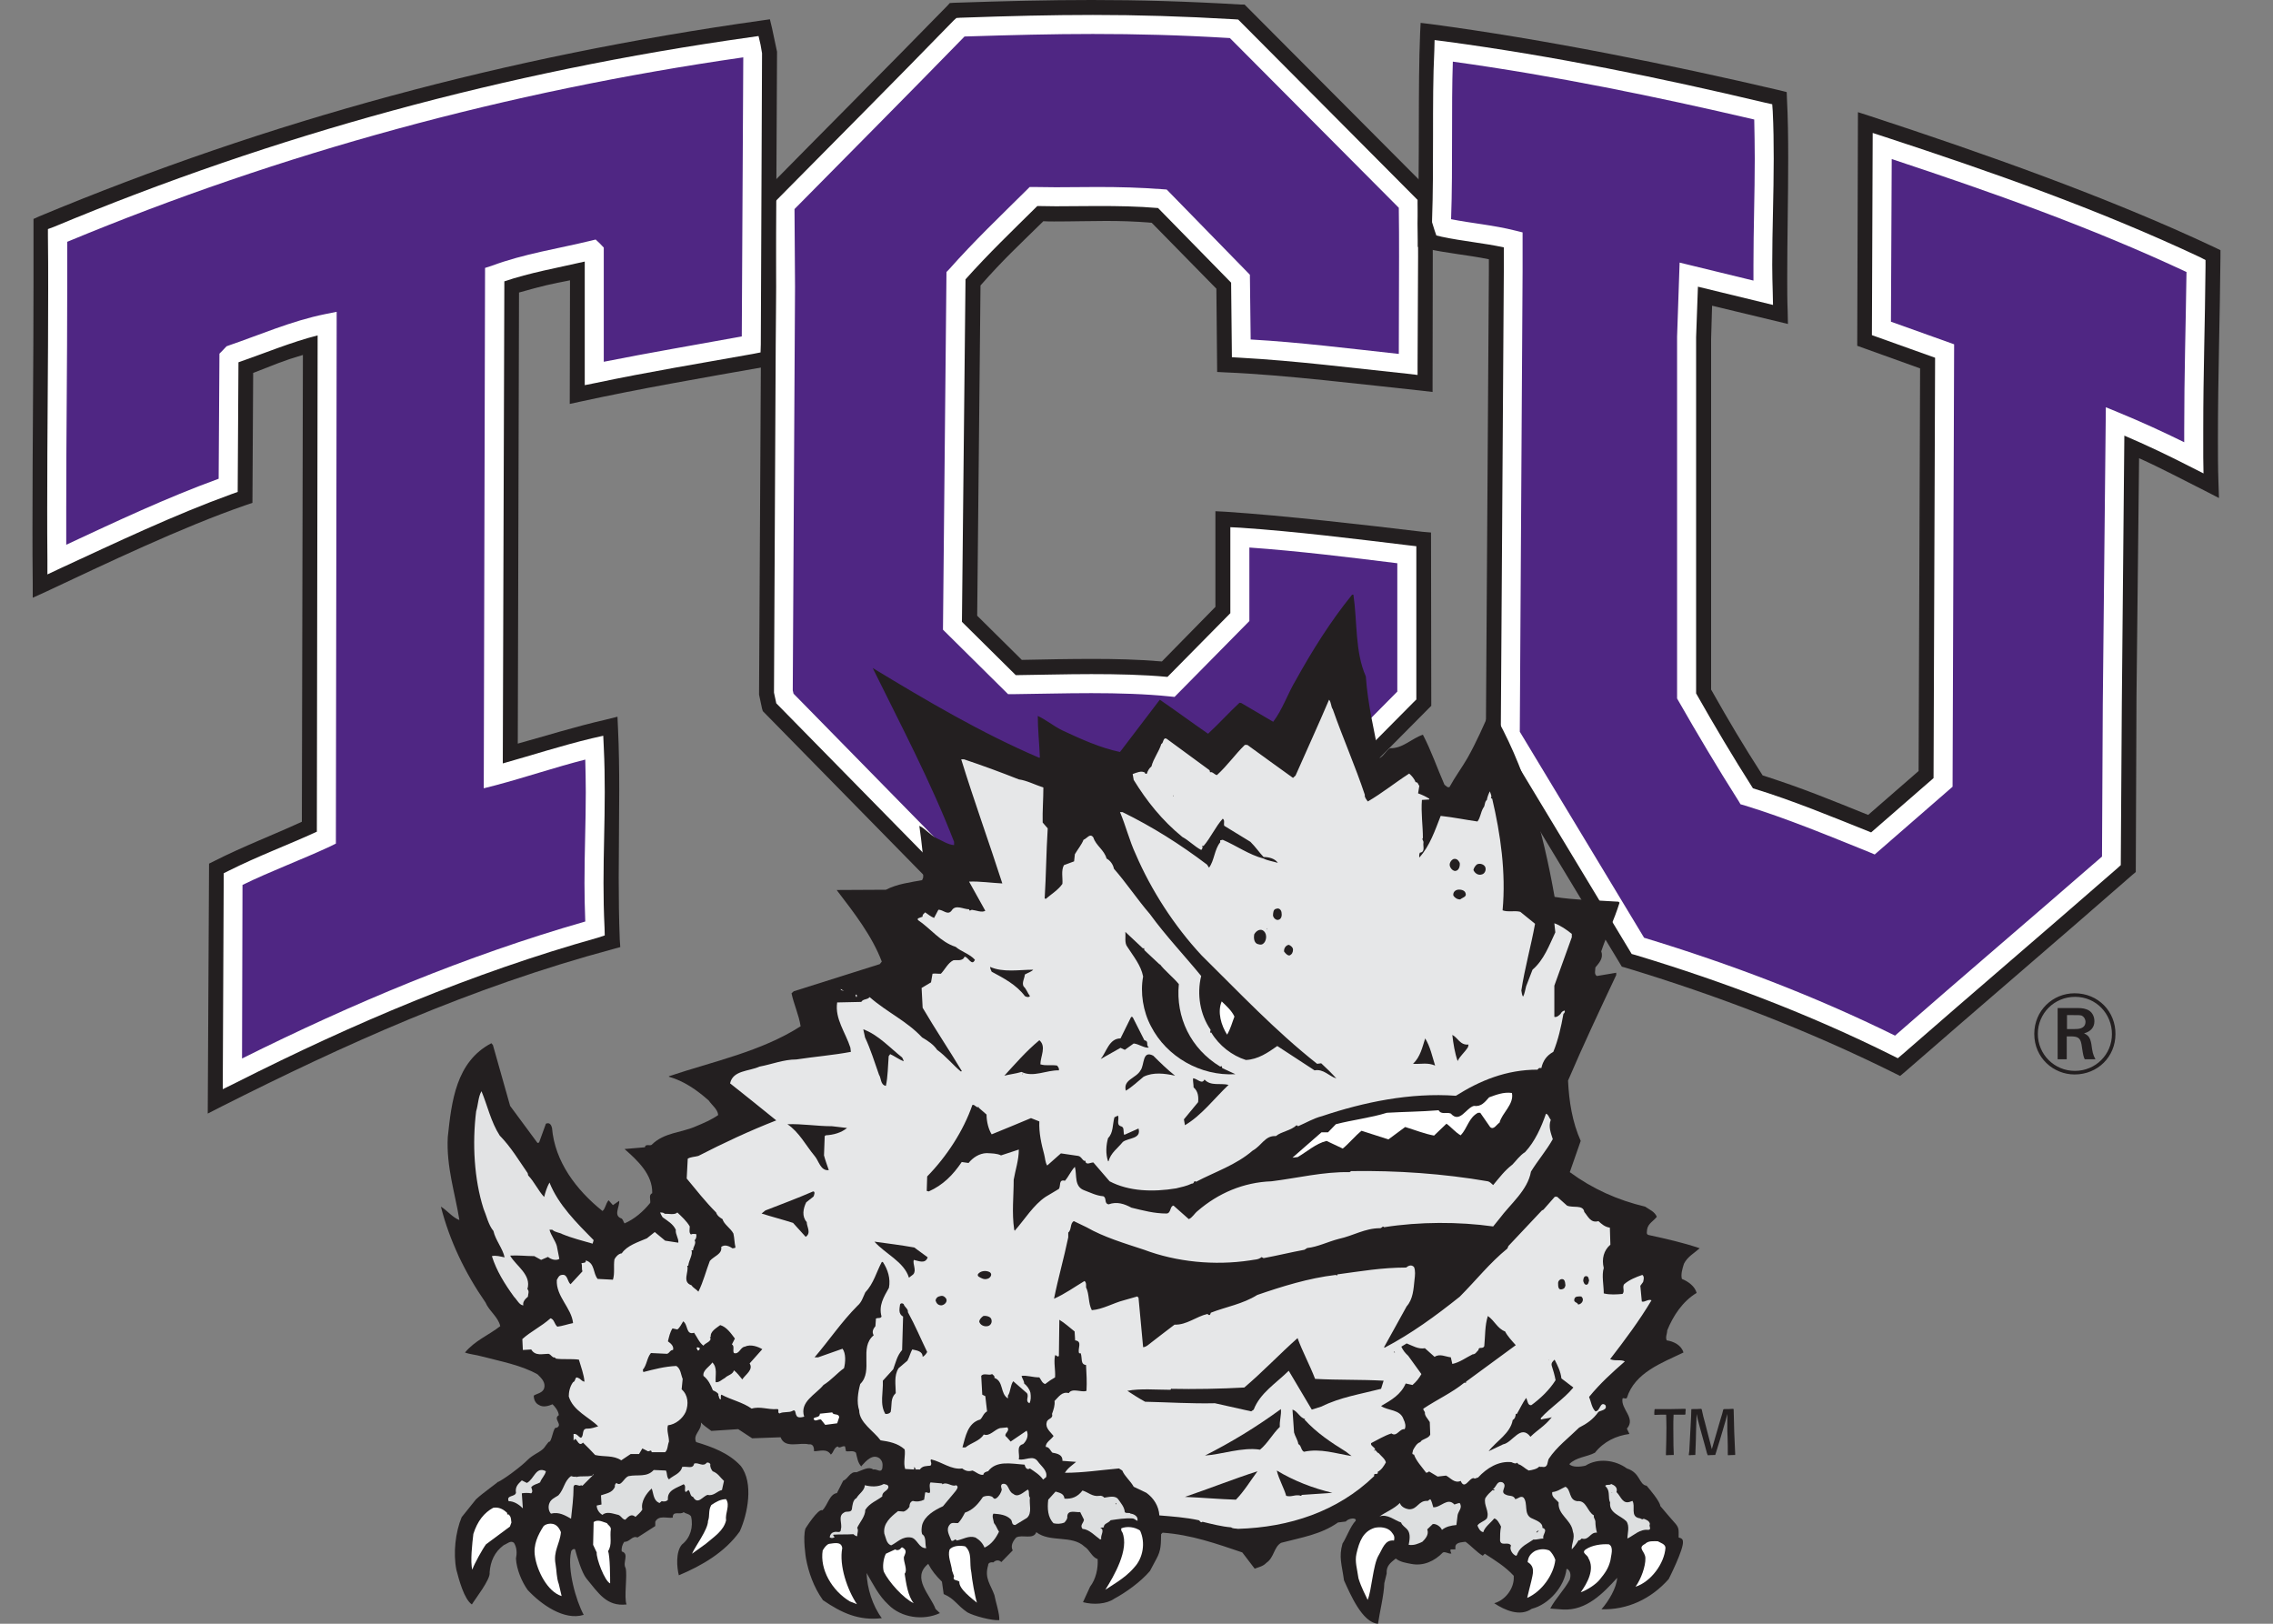 <?xml version="1.0" encoding="UTF-8"?>
<svg xmlns="http://www.w3.org/2000/svg" xmlns:xlink="http://www.w3.org/1999/xlink" width="35pt" height="25pt" viewBox="0 0 35 25" version="1.1">
<rect x="0" y="0" width="35" height="25" fill="#808080" stroke="none"/>
<defs>
<clipPath id="clip1">
  <path d="M 21 0 L 34.777 0 L 34.777 17 L 21 17 Z M 21 0 "/>
</clipPath>
</defs>
<g id="surface1">
<path style=" stroke:none;fill-rule:nonzero;fill:rgb(13.725%,12.157%,12.549%);fill-opacity:1;" d="M 19.137 13.691 C 18.371 13.613 17.621 13.582 16.867 13.582 C 16.082 13.582 15.297 13.617 14.488 13.668 L 14.418 13.672 L 11.746 10.949 L 11.734 10.91 L 11.688 10.695 L 11.723 4.324 L 11.711 3.004 L 11.754 2.961 C 12.691 2.008 13.602 1.098 14.586 0.09 L 14.625 0.047 L 14.684 0.043 C 15.473 0.016 16.148 0 16.812 0 C 17.543 0 18.266 0.02 19.109 0.07 L 19.102 0.215 L 19.109 0.07 L 19.164 0.07 L 22.059 2.977 L 22.059 3.039 C 22.062 3.324 22.062 3.648 22.062 3.984 C 22.062 4.621 22.059 5.301 22.059 5.871 L 22.059 6.035 L 21.898 6.016 C 21.004 5.922 19.773 5.77 18.879 5.734 L 18.742 5.727 L 18.73 4.445 L 17.734 3.43 C 17.457 3.406 17.234 3.402 17.02 3.402 C 16.766 3.402 16.527 3.41 16.23 3.41 C 16.176 3.41 16.121 3.41 16.066 3.406 C 15.668 3.797 15.457 3.988 15.098 4.395 L 15.047 9.48 L 15.734 10.16 C 16.113 10.152 16.469 10.145 16.828 10.145 C 17.168 10.145 17.516 10.152 17.891 10.184 L 18.715 9.344 L 18.715 7.871 L 18.871 7.879 C 19.77 7.938 21.027 8.082 21.906 8.188 L 22.035 8.199 L 22.039 10.867 L 21.996 10.91 C 21.125 11.793 20.195 12.711 19.258 13.652 L 19.207 13.699 Z M 19.098 13.395 C 20.008 12.488 20.906 11.598 21.746 10.746 L 21.742 8.461 C 20.926 8.367 19.836 8.242 19.008 8.184 L 19.008 9.465 L 18 10.484 L 17.934 10.48 C 17.543 10.445 17.184 10.434 16.828 10.434 C 16.453 10.434 16.082 10.445 15.676 10.453 L 15.613 10.453 L 14.75 9.598 L 14.805 4.281 L 14.84 4.242 C 15.246 3.785 15.473 3.582 15.902 3.156 L 15.945 3.117 L 16.004 3.117 C 16.086 3.117 16.16 3.117 16.23 3.117 C 16.52 3.117 16.762 3.109 17.02 3.109 C 17.254 3.109 17.504 3.117 17.809 3.141 L 17.863 3.145 L 19.02 4.328 L 19.031 5.445 C 19.867 5.492 20.938 5.617 21.766 5.707 C 21.77 5.172 21.773 4.559 21.773 3.984 C 21.773 3.672 21.77 3.371 21.77 3.098 L 19.035 0.359 C 18.219 0.312 17.523 0.293 16.812 0.293 C 16.168 0.293 15.512 0.309 14.754 0.336 C 13.801 1.312 12.914 2.199 12.004 3.121 L 12.016 4.324 L 11.977 10.66 L 12.012 10.805 L 14.535 13.371 C 15.324 13.324 16.094 13.293 16.867 13.293 C 17.605 13.293 18.344 13.32 19.098 13.395 Z M 19.098 13.395 "/>
<path style=" stroke:none;fill-rule:nonzero;fill:rgb(30.98%,14.902%,51.373%);fill-opacity:1;" d="M 19.004 0.441 L 21.684 3.137 C 21.695 3.945 21.684 4.77 21.684 5.609 C 20.824 5.52 19.973 5.41 19.113 5.363 L 19.102 4.289 L 17.898 3.059 C 17.215 3.004 16.586 3.039 15.914 3.027 C 15.496 3.441 15.109 3.809 14.723 4.246 L 14.668 9.637 L 15.582 10.543 C 16.344 10.531 17.262 10.496 18.031 10.574 L 19.094 9.504 L 19.094 8.273 C 19.953 8.328 20.812 8.441 21.664 8.539 L 21.664 10.711 C 20.824 11.559 19.973 12.398 19.07 13.305 C 17.559 13.16 16.09 13.191 14.57 13.281 L 12.086 10.754 L 12.062 10.664 L 12.098 4.414 L 12.086 3.16 C 12.992 2.242 13.84 1.395 14.789 0.422 C 16.379 0.363 17.449 0.355 19.004 0.441 "/>
<path style=" stroke:none;fill-rule:nonzero;fill:rgb(100%,100%,100%);fill-opacity:1;" d="M 19.055 13.449 C 18.32 13.379 17.598 13.348 16.875 13.348 C 16.113 13.348 15.352 13.383 14.578 13.426 L 14.512 13.434 L 11.953 10.828 L 11.945 10.789 L 11.918 10.664 L 11.949 4.414 L 11.938 3.102 L 11.98 3.059 C 12.887 2.141 13.734 1.293 14.684 0.316 L 14.727 0.277 L 14.785 0.273 C 15.547 0.246 16.191 0.23 16.828 0.23 C 17.52 0.23 18.199 0.25 19.012 0.297 L 19.004 0.441 L 19.012 0.297 L 19.066 0.301 L 21.828 3.078 L 21.828 3.137 C 21.836 3.406 21.836 3.676 21.836 3.949 C 21.836 4.496 21.828 5.051 21.828 5.609 L 21.828 5.773 L 21.668 5.754 C 20.805 5.664 19.957 5.555 19.105 5.508 L 18.969 5.5 L 18.957 4.352 L 17.832 3.203 C 17.516 3.176 17.211 3.172 16.902 3.172 C 16.691 3.172 16.477 3.176 16.258 3.176 C 16.164 3.176 16.066 3.172 15.973 3.172 C 15.582 3.559 15.223 3.902 14.867 4.301 L 14.812 9.574 L 15.641 10.395 C 16.008 10.391 16.402 10.379 16.805 10.379 C 17.203 10.379 17.602 10.387 17.977 10.422 L 18.945 9.441 L 18.945 8.117 L 19.102 8.125 C 19.969 8.184 20.832 8.293 21.68 8.395 L 21.809 8.41 L 21.809 10.77 L 21.766 10.812 C 20.926 11.664 20.078 12.504 19.172 13.406 L 19.125 13.457 Z M 19.016 13.152 C 19.887 12.281 20.707 11.469 21.516 10.648 L 21.516 8.672 C 20.758 8.578 19.996 8.484 19.238 8.43 L 19.238 9.562 L 18.086 10.73 L 18.016 10.723 C 17.641 10.684 17.223 10.672 16.805 10.672 C 16.387 10.672 15.969 10.684 15.586 10.688 L 15.523 10.688 L 14.52 9.695 L 14.574 4.188 L 14.613 4.148 C 15.004 3.707 15.395 3.336 15.812 2.922 L 15.855 2.879 L 15.914 2.879 C 16.031 2.879 16.145 2.883 16.258 2.883 C 16.473 2.883 16.688 2.879 16.902 2.879 C 17.23 2.879 17.562 2.887 17.91 2.914 L 17.965 2.918 L 19.246 4.23 L 19.258 5.227 C 20.023 5.27 20.777 5.367 21.539 5.449 C 21.539 4.941 21.543 4.441 21.543 3.949 C 21.543 3.699 21.543 3.445 21.539 3.199 L 18.938 0.586 C 18.156 0.539 17.496 0.523 16.828 0.523 C 16.211 0.523 15.586 0.539 14.852 0.562 C 13.934 1.504 13.109 2.332 12.234 3.219 L 12.242 4.414 L 12.207 10.629 L 12.219 10.68 L 14.625 13.133 C 15.383 13.086 16.129 13.059 16.875 13.059 C 17.582 13.059 18.293 13.086 19.016 13.152 Z M 19.016 13.152 "/>
<g clip-path="url(#clip1)" clip-rule="nonzero">
<path style=" stroke:none;fill-rule:nonzero;fill:rgb(100%,100%,100%);fill-opacity:1;" d="M 27.371 1.535 C 27.418 2.492 27.355 3.809 27.379 4.801 L 26.223 4.523 L 26.199 5.223 L 26.199 10.652 C 26.512 11.203 26.711 11.535 27.043 12.059 C 27.734 12.281 28.125 12.449 28.797 12.719 L 29.691 11.938 L 29.715 5.57 L 28.746 5.223 L 28.754 1.93 C 30.473 2.488 32.41 3.176 34.047 3.945 C 34.035 5.043 33.996 6.285 34.016 7.426 C 33.602 7.215 33.223 7.012 32.797 6.836 L 32.754 10.723 L 32.742 13.359 C 31.59 14.363 30.391 15.391 29.238 16.395 C 27.902 15.727 26.496 15.191 25.07 14.758 L 23.027 11.375 L 23.07 4.184 L 23.07 3.879 C 22.703 3.785 22.348 3.766 21.977 3.684 L 21.973 3.445 C 22.008 2.582 21.98 1.336 22.016 0.516 C 23.766 0.75 25.691 1.137 27.371 1.535 "/>
<path style=" stroke:none;fill-rule:nonzero;fill:rgb(13.725%,12.157%,12.549%);fill-opacity:1;" d="M 29.172 16.523 C 27.844 15.863 26.449 15.328 25.027 14.898 L 24.973 14.883 L 22.879 11.414 L 22.926 4.184 L 22.926 3.992 C 22.609 3.926 22.289 3.902 21.945 3.824 L 21.832 3.801 L 21.832 3.684 L 21.828 3.438 C 21.863 2.582 21.832 1.336 21.867 0.512 L 21.875 0.352 L 22.031 0.371 C 23.789 0.605 25.719 0.996 27.406 1.391 L 27.371 1.535 L 27.406 1.391 L 27.512 1.418 L 27.516 1.527 C 27.531 1.809 27.535 2.121 27.535 2.441 C 27.535 3.043 27.52 3.684 27.52 4.266 C 27.52 4.449 27.52 4.629 27.527 4.797 L 27.531 4.988 L 26.363 4.707 L 26.348 5.219 L 26.348 10.617 C 26.637 11.129 26.828 11.449 27.141 11.938 C 27.773 12.141 28.164 12.305 28.766 12.547 L 29.543 11.871 L 29.566 5.672 L 28.598 5.324 L 28.609 1.727 L 28.801 1.789 C 30.52 2.352 32.461 3.035 34.109 3.812 L 34.191 3.852 L 34.191 3.945 C 34.184 4.832 34.152 5.809 34.152 6.75 C 34.152 6.977 34.152 7.203 34.16 7.422 L 34.168 7.668 L 33.949 7.555 C 33.598 7.379 33.277 7.207 32.938 7.055 L 32.898 10.723 L 32.887 13.426 L 32.836 13.469 C 31.684 14.477 30.484 15.5 29.332 16.504 L 29.258 16.566 Z M 29.215 16.219 C 30.328 15.246 31.484 14.262 32.598 13.293 L 32.605 10.719 L 32.652 6.617 L 32.852 6.699 C 33.207 6.848 33.531 7.016 33.863 7.184 C 33.863 7.039 33.863 6.895 33.863 6.75 C 33.863 5.836 33.891 4.895 33.898 4.035 C 32.352 3.316 30.535 2.668 28.902 2.129 L 28.891 5.117 L 29.859 5.465 L 29.836 12.004 L 28.82 12.887 L 28.738 12.852 C 28.07 12.582 27.684 12.418 27 12.199 L 26.949 12.184 L 26.922 12.137 C 26.586 11.613 26.383 11.277 26.074 10.727 L 26.055 10.691 L 26.055 5.215 L 26.082 4.336 L 27.23 4.617 C 27.227 4.5 27.227 4.383 27.227 4.266 C 27.227 3.68 27.242 3.035 27.242 2.441 C 27.242 2.164 27.238 1.898 27.23 1.652 C 25.629 1.277 23.816 0.914 22.152 0.684 C 22.129 1.492 22.152 2.633 22.121 3.441 L 22.121 3.562 C 22.438 3.625 22.762 3.648 23.105 3.738 L 23.215 3.762 L 23.215 4.184 L 23.172 11.336 L 25.164 14.637 C 26.551 15.059 27.914 15.578 29.215 16.219 Z M 29.215 16.219 "/>
</g>
<path style=" stroke:none;fill-rule:nonzero;fill:rgb(30.98%,14.902%,51.373%);fill-opacity:1;" d="M 27.152 1.723 C 27.195 2.641 27.129 3.559 27.152 4.508 L 26.004 4.23 L 25.973 5.191 L 25.973 10.715 C 26.27 11.242 26.578 11.758 26.898 12.258 C 27.559 12.461 28.199 12.73 28.84 12.984 L 29.922 12.047 L 29.941 5.402 L 28.973 5.055 L 28.984 2.25 C 30.625 2.785 32.25 3.355 33.816 4.094 C 33.805 5.145 33.773 5.961 33.781 7.047 C 33.387 6.844 32.977 6.656 32.57 6.488 L 32.523 10.852 L 32.512 13.254 C 31.41 14.215 30.309 15.156 29.203 16.117 C 27.922 15.48 26.59 14.977 25.223 14.562 L 23.258 11.309 L 23.301 4.184 L 23.301 3.691 C 22.949 3.602 22.586 3.578 22.23 3.5 L 22.199 3.402 C 22.23 2.574 22.199 1.566 22.23 0.785 C 23.91 1.008 25.543 1.344 27.152 1.723 "/>
<path style=" stroke:none;fill-rule:nonzero;fill:rgb(100%,100%,100%);fill-opacity:1;" d="M 29.137 16.25 C 27.867 15.617 26.539 15.113 25.18 14.703 L 25.125 14.688 L 23.109 11.348 L 23.156 4.184 L 23.156 3.809 C 22.852 3.742 22.527 3.715 22.199 3.645 L 22.117 3.625 L 22.09 3.547 L 22.051 3.422 L 22.051 3.395 C 22.066 2.984 22.066 2.527 22.066 2.074 C 22.066 1.621 22.066 1.172 22.086 0.777 L 22.09 0.617 L 22.25 0.637 C 23.934 0.863 25.57 1.199 27.184 1.582 L 27.152 1.723 L 27.184 1.582 L 27.289 1.605 L 27.297 1.715 C 27.309 1.961 27.312 2.203 27.312 2.445 C 27.312 2.988 27.289 3.531 27.289 4.078 C 27.289 4.223 27.293 4.363 27.297 4.504 L 27.301 4.695 L 26.145 4.414 L 26.117 5.191 L 26.117 10.676 C 26.398 11.172 26.688 11.66 26.992 12.137 C 27.617 12.328 28.215 12.578 28.812 12.816 L 29.773 11.98 L 29.797 5.508 L 28.824 5.16 L 28.836 2.047 L 29.027 2.109 C 30.672 2.648 32.301 3.219 33.879 3.961 L 33.961 4.004 L 33.961 4.098 C 33.953 5.004 33.926 5.734 33.926 6.613 C 33.926 6.754 33.926 6.898 33.926 7.043 L 33.93 7.289 L 33.715 7.18 C 33.387 7.012 33.051 6.852 32.711 6.707 L 32.672 10.852 L 32.656 13.32 L 32.609 13.363 C 31.504 14.328 30.402 15.266 29.301 16.227 L 29.223 16.293 Z M 29.18 15.945 C 30.242 15.016 31.305 14.113 32.367 13.188 L 32.379 10.848 L 32.426 6.27 L 32.625 6.352 C 32.965 6.492 33.301 6.645 33.633 6.809 C 33.633 6.742 33.633 6.68 33.633 6.613 C 33.633 5.762 33.656 5.047 33.668 4.188 C 32.199 3.5 30.676 2.961 29.129 2.449 L 29.117 4.953 L 30.09 5.301 L 30.066 12.113 L 28.867 13.156 L 28.785 13.121 C 28.145 12.863 27.508 12.598 26.855 12.398 L 26.801 12.383 L 26.773 12.336 C 26.453 11.832 26.145 11.316 25.844 10.789 L 25.824 10.754 L 25.824 5.184 L 25.863 4.043 L 27 4.32 C 27 4.242 27 4.16 27 4.078 C 27 3.523 27.02 2.98 27.02 2.445 C 27.02 2.242 27.016 2.039 27.012 1.84 C 25.488 1.484 23.949 1.168 22.371 0.949 C 22.359 1.297 22.359 1.684 22.359 2.074 C 22.359 2.516 22.359 2.969 22.344 3.375 C 22.66 3.438 22.996 3.465 23.336 3.551 L 23.445 3.578 L 23.445 4.184 L 23.402 11.266 L 25.316 14.438 C 26.641 14.84 27.938 15.332 29.18 15.945 Z M 29.18 15.945 "/>
<path style=" stroke:none;fill-rule:nonzero;fill:rgb(13.725%,12.157%,12.549%);fill-opacity:1;" d="M 3.219 13.297 L 3.297 13.258 C 3.762 13.023 4.191 12.863 4.648 12.652 L 4.664 5.465 C 4.336 5.562 4.262 5.602 3.898 5.742 L 3.898 5.777 L 3.887 7.742 L 3.785 7.777 C 2.809 8.113 1.625 8.68 0.711 9.109 L 0.504 9.203 L 0.504 8.977 C 0.5 8.688 0.5 8.406 0.5 8.129 C 0.5 6.824 0.516 5.637 0.516 4.324 C 0.516 4.043 0.516 3.762 0.516 3.469 L 0.516 3.371 L 0.602 3.332 C 4.145 1.855 7.801 0.867 11.723 0.316 L 11.855 0.297 L 11.887 0.43 L 11.965 0.797 L 11.941 5.5 L 11.938 5.621 L 11.82 5.641 C 10.844 5.812 9.812 5.992 8.953 6.18 L 8.773 6.219 L 8.777 4.316 C 8.492 4.371 8.363 4.398 7.992 4.504 L 7.973 11.449 C 8.426 11.324 8.844 11.191 9.336 11.078 L 9.508 11.035 L 9.516 11.211 C 9.531 11.523 9.535 11.848 9.535 12.172 C 9.535 12.613 9.527 13.066 9.527 13.512 C 9.527 13.836 9.531 14.152 9.543 14.465 L 9.551 14.582 L 9.438 14.613 C 7.242 15.203 5.289 16.09 3.414 17.035 L 3.199 17.145 Z M 3.496 16.664 C 5.281 15.773 7.156 14.934 9.246 14.359 C 9.238 14.078 9.234 13.797 9.234 13.512 C 9.234 13.062 9.242 12.613 9.242 12.172 C 9.242 11.91 9.238 11.652 9.23 11.402 C 8.758 11.52 8.344 11.656 7.863 11.785 L 7.68 11.832 L 7.703 4.285 L 7.805 4.254 C 8.336 4.098 8.453 4.082 8.891 3.996 L 8.965 3.98 L 9.02 4.035 L 9.07 4.082 L 9.066 5.855 C 9.863 5.688 10.773 5.527 11.648 5.375 L 11.676 0.828 L 11.629 0.625 C 7.812 1.172 4.254 2.137 0.805 3.566 C 0.809 3.824 0.809 4.074 0.809 4.324 C 0.809 5.637 0.793 6.828 0.793 8.129 C 0.793 8.332 0.793 8.539 0.793 8.746 C 1.645 8.348 2.688 7.855 3.594 7.535 L 3.605 5.777 L 3.609 5.539 L 3.703 5.504 C 4.203 5.312 4.23 5.285 4.766 5.129 L 4.957 5.074 L 4.957 5.406 L 4.941 12.836 L 4.859 12.879 C 4.383 13.102 3.953 13.258 3.508 13.48 Z M 3.496 16.664 "/>
<path style=" stroke:none;fill-rule:nonzero;fill:rgb(30.98%,14.902%,51.373%);fill-opacity:1;" d="M 11.566 5.305 C 10.762 5.449 9.945 5.582 9.152 5.75 L 9.152 3.871 L 9.129 3.852 C 8.621 3.973 8.102 4.051 7.617 4.23 L 7.594 11.949 C 8.102 11.812 8.621 11.633 9.152 11.512 C 9.195 12.508 9.117 13.277 9.164 14.297 C 7.223 14.844 5.379 15.625 3.578 16.531 L 3.59 13.535 C 4.055 13.301 4.551 13.121 5.023 12.898 L 5.035 4.992 L 5.035 4.98 C 4.539 5.078 4.055 5.293 3.566 5.461 L 3.523 5.504 L 3.512 7.473 C 2.609 7.797 1.746 8.211 0.875 8.613 C 0.863 6.758 0.898 5.504 0.887 3.625 C 4.262 2.215 7.828 1.242 11.566 0.719 L 11.59 0.82 Z M 11.566 5.305 "/>
<path style=" stroke:none;fill-rule:nonzero;fill:rgb(100%,100%,100%);fill-opacity:1;" d="M 3.445 13.445 L 3.523 13.406 C 3.973 13.18 4.438 13.008 4.879 12.805 L 4.891 5.164 C 4.488 5.266 4.086 5.434 3.672 5.578 L 3.66 7.574 L 3.562 7.609 C 2.668 7.934 1.809 8.344 0.938 8.746 L 0.73 8.844 L 0.73 8.613 C 0.727 8.344 0.727 8.082 0.727 7.832 C 0.727 6.637 0.742 5.648 0.742 4.449 C 0.742 4.188 0.742 3.914 0.738 3.625 L 0.738 3.527 L 0.832 3.492 C 4.219 2.078 7.793 1.102 11.547 0.574 L 11.68 0.555 L 11.711 0.688 L 11.734 0.82 L 11.715 5.305 L 11.711 5.426 L 11.594 5.449 C 10.785 5.594 9.973 5.727 9.18 5.895 L 9.004 5.93 L 9.004 4.027 C 8.578 4.125 8.156 4.199 7.766 4.332 L 7.742 11.754 C 8.188 11.629 8.645 11.48 9.117 11.367 L 9.289 11.328 L 9.297 11.504 C 9.309 11.746 9.312 11.973 9.312 12.195 C 9.312 12.672 9.293 13.121 9.293 13.598 C 9.293 13.816 9.297 14.043 9.309 14.289 L 9.312 14.402 L 9.203 14.438 C 7.273 14.98 5.438 15.758 3.645 16.664 L 3.43 16.77 Z M 3.727 16.297 C 5.43 15.449 7.176 14.715 9.012 14.188 C 9.004 13.98 9 13.785 9 13.598 C 9 13.113 9.02 12.668 9.02 12.195 C 9.02 12.031 9.016 11.867 9.012 11.695 C 8.551 11.812 8.09 11.969 7.633 12.09 L 7.449 12.137 L 7.469 4.125 L 7.566 4.094 C 8.07 3.906 8.598 3.828 9.094 3.707 L 9.172 3.688 L 9.234 3.746 L 9.297 3.812 L 9.297 5.57 C 10 5.43 10.715 5.309 11.422 5.18 L 11.445 0.883 C 7.805 1.406 4.328 2.355 1.035 3.723 C 1.035 3.977 1.035 4.215 1.035 4.449 C 1.035 5.652 1.02 6.641 1.02 7.832 C 1.02 8.012 1.02 8.195 1.02 8.387 C 1.793 8.027 2.562 7.664 3.367 7.371 L 3.379 5.445 L 3.422 5.402 L 3.488 5.332 L 3.52 5.32 C 4 5.156 4.488 4.941 5.008 4.836 L 5.184 4.801 L 5.184 4.992 L 5.172 12.988 L 5.086 13.031 C 4.633 13.242 4.164 13.414 3.734 13.625 Z M 3.727 16.297 "/>
<path style=" stroke:none;fill-rule:nonzero;fill:rgb(13.725%,12.157%,12.549%);fill-opacity:1;" d="M 25.914 23.734 C 25.93 23.848 25.695 24.312 25.695 24.312 C 25.422 24.621 25.055 24.789 24.66 24.777 C 24.773 24.648 24.891 24.449 24.902 24.293 C 24.688 24.527 24.43 24.801 24.066 24.781 L 23.871 24.766 C 23.953 24.609 24.09 24.477 24.172 24.32 C 24.188 24.27 24.188 24.203 24.148 24.168 C 24.145 24.16 24.129 24.152 24.121 24.16 C 24.09 24.426 23.852 24.703 23.586 24.77 C 23.406 24.895 23.172 24.793 23.008 24.684 C 23.168 24.641 23.301 24.477 23.309 24.309 L 23.309 24.262 C 23.18 24.121 23.016 24.02 22.863 23.922 L 22.832 23.953 C 22.734 23.895 22.66 23.805 22.566 23.738 C 22.508 23.746 22.41 23.746 22.41 23.82 L 22.41 23.855 L 22.34 23.855 C 22.324 23.871 22.34 23.895 22.348 23.918 C 22.309 23.93 22.266 23.887 22.219 23.902 C 22.09 24.035 21.918 24.117 21.727 24.078 C 21.645 24.062 21.562 24.051 21.492 23.996 C 21.41 24.062 21.344 24.109 21.352 24.227 L 21.316 24.375 C 21.312 24.551 21.242 24.832 21.219 25 C 20.977 24.984 20.793 24.547 20.695 24.332 C 20.66 24.078 20.613 23.977 20.672 23.766 C 20.734 23.672 20.793 23.5 20.875 23.414 C 20.891 23.359 20.762 23.375 20.723 23.426 L 20.602 23.441 C 20.344 23.625 20.039 23.672 19.727 23.754 C 19.613 23.82 19.621 23.98 19.5 24.062 C 19.449 24.117 19.379 24.129 19.32 24.152 L 19.129 23.902 C 18.738 23.77 18.344 23.629 17.902 23.598 L 17.879 23.621 C 17.875 23.762 17.883 23.867 17.805 24.004 L 17.707 24.188 C 17.562 24.359 17.328 24.523 17.16 24.613 C 17.039 24.699 16.836 24.711 16.676 24.668 L 16.785 24.43 C 16.875 24.312 16.91 24.152 16.902 24.004 C 16.812 23.977 16.781 23.863 16.699 23.812 C 16.504 23.629 16.168 23.754 15.957 23.59 C 15.914 23.711 15.738 23.621 15.648 23.672 C 15.602 23.723 15.555 23.797 15.594 23.871 L 15.418 24.051 C 15.383 24.012 15.328 24.02 15.297 24.055 C 15.262 24.051 15.215 24.055 15.215 24.102 C 15.156 24.301 15.254 24.395 15.312 24.559 C 15.328 24.652 15.395 24.848 15.387 24.945 C 15.266 24.953 14.992 24.879 14.895 24.824 C 14.73 24.711 14.703 24.617 14.531 24.543 L 14.504 24.352 C 14.406 24.254 14.352 24.188 14.293 24.078 C 14.027 24.293 14.328 24.559 14.406 24.773 L 14.473 24.836 C 14.215 24.957 13.875 24.906 13.68 24.707 C 13.527 24.566 13.441 24.383 13.344 24.219 C 13.352 24.453 13.434 24.719 13.578 24.914 C 13.223 24.957 12.957 24.832 12.672 24.637 C 12.527 24.434 12.449 24.203 12.41 23.992 C 12.41 23.992 12.359 23.676 12.402 23.535 C 12.402 23.535 12.602 23.215 12.664 23.254 C 12.746 23.172 12.773 23.004 12.887 22.988 L 12.984 22.797 C 13.062 22.77 13.086 22.652 13.188 22.668 C 13.285 22.633 13.379 22.574 13.445 22.625 C 13.508 22.613 13.562 22.684 13.586 22.609 C 13.594 22.543 13.594 22.5 13.543 22.453 C 13.438 22.379 13.336 22.492 13.27 22.566 L 13.262 22.578 C 13.207 22.52 13.199 22.441 13.18 22.367 C 13.141 22.328 13.078 22.352 13.027 22.344 L 13.012 22.27 C 12.965 22.254 12.93 22.312 12.898 22.27 C 12.836 22.293 12.836 22.367 12.793 22.395 C 12.73 22.297 12.625 22.344 12.535 22.344 C 12.535 22.293 12.527 22.227 12.453 22.238 C 12.309 22.203 12.086 22.309 12.02 22.129 L 11.582 22.145 L 11.367 22.004 L 10.953 22.031 C 10.898 21.988 10.84 21.953 10.793 21.902 C 10.809 22.02 10.664 22.086 10.719 22.203 C 10.965 22.277 11.223 22.371 11.406 22.57 C 11.609 22.832 11.512 23.312 11.391 23.578 C 11.164 23.898 10.809 24.105 10.453 24.254 C 10.422 24.137 10.402 23.895 10.5 23.781 C 10.629 23.68 10.68 23.512 10.641 23.348 C 10.613 23.305 10.559 23.309 10.527 23.281 C 10.48 23.332 10.355 23.25 10.359 23.367 C 10.27 23.379 10.141 23.324 10.09 23.43 L 10.09 23.496 L 9.816 23.672 C 9.734 23.637 9.695 23.746 9.613 23.738 C 9.582 23.781 9.566 23.836 9.574 23.887 C 9.695 23.922 9.582 24.059 9.633 24.141 C 9.664 24.25 9.605 24.602 9.648 24.703 C 9.34 24.738 9.215 24.527 9.031 24.305 C 8.957 24.215 8.883 23.961 8.855 23.855 C 8.832 23.836 8.793 23.871 8.793 23.895 C 8.734 24.16 8.867 24.641 8.988 24.863 C 8.688 24.957 8.332 24.703 8.125 24.48 C 8.035 24.355 7.953 24.16 7.945 23.996 C 7.961 23.918 7.961 23.828 7.914 23.754 C 7.863 23.711 7.809 23.77 7.758 23.789 C 7.613 23.895 7.551 24.043 7.539 24.211 C 7.559 24.312 7.309 24.629 7.266 24.703 C 7.145 24.621 7.066 24.316 7.027 24.168 C 6.977 23.914 7.012 23.59 7.109 23.359 L 7.328 23.086 C 7.43 22.988 7.699 22.801 7.664 22.816 C 7.629 22.836 7.719 22.809 7.973 22.609 C 8.176 22.449 8.098 22.473 8.293 22.359 C 8.398 22.293 8.375 22.285 8.449 22.199 C 8.5 22.215 8.516 21.953 8.57 21.984 C 8.676 21.934 8.508 21.848 8.605 21.789 C 8.598 21.723 8.551 21.664 8.508 21.621 C 8.445 21.648 8.363 21.672 8.301 21.633 C 8.242 21.605 8.219 21.547 8.219 21.488 C 8.262 21.457 8.355 21.449 8.379 21.375 C 8.406 21.281 8.332 21.215 8.277 21.16 C 8.02 21.016 7.711 20.961 7.414 20.883 C 7.332 20.859 7.234 20.852 7.16 20.824 C 7.316 20.637 7.523 20.559 7.703 20.418 C 7.672 20.277 7.527 20.18 7.477 20.055 C 7.16 19.598 6.922 19.102 6.789 18.578 C 6.887 18.637 6.969 18.746 7.074 18.785 C 7.008 18.371 6.871 17.965 6.895 17.508 C 6.953 16.961 7.02 16.348 7.566 16.062 L 7.59 16.09 L 7.855 17.027 L 8.277 17.598 L 8.301 17.59 L 8.406 17.301 C 8.469 17.273 8.492 17.332 8.5 17.367 C 8.543 17.883 8.871 18.32 9.277 18.645 C 9.324 18.609 9.324 18.535 9.371 18.48 L 9.438 18.555 L 9.535 18.488 C 9.543 18.586 9.438 18.719 9.574 18.762 C 9.598 18.785 9.598 18.812 9.617 18.836 C 9.77 18.77 9.906 18.652 10.012 18.52 C 10.02 18.469 9.984 18.395 10.043 18.371 C 10.051 18.082 9.816 17.867 9.617 17.691 L 9.93 17.664 C 9.938 17.605 10.012 17.648 10.035 17.625 C 10.227 17.434 10.496 17.441 10.719 17.34 C 10.832 17.293 10.953 17.242 11.059 17.168 C 11.051 17.078 10.965 17.02 10.914 16.945 C 10.734 16.785 10.535 16.645 10.301 16.578 L 10.301 16.57 C 10.988 16.34 11.719 16.191 12.328 15.801 C 12.301 15.625 12.223 15.461 12.188 15.293 L 12.223 15.262 L 13.547 14.844 L 13.578 14.805 C 13.43 14.414 13.156 14.059 12.883 13.703 L 13.641 13.699 C 13.816 13.609 14.012 13.586 14.199 13.551 L 14.215 13.512 C 14.23 13.227 14.191 12.973 14.156 12.715 C 14.254 12.762 14.32 12.855 14.422 12.906 C 14.512 12.945 14.594 13.004 14.691 13.012 L 14.691 12.961 C 14.336 12.043 13.867 11.156 13.438 10.285 C 14.27 10.789 15.109 11.285 16.004 11.668 L 16.012 11.66 C 16.004 11.453 15.98 11.23 15.98 11.023 C 16.102 11.078 16.223 11.18 16.359 11.246 C 16.645 11.379 16.934 11.512 17.246 11.578 L 17.859 10.773 C 18.121 10.953 18.336 11.113 18.602 11.297 C 18.766 11.145 18.934 10.961 19.086 10.82 L 19.113 10.824 L 19.605 11.113 C 19.75 10.922 19.828 10.68 19.957 10.465 C 20.207 10.016 20.484 9.57 20.82 9.156 L 20.84 9.156 C 20.902 9.578 20.863 10.035 21.031 10.414 C 21.062 10.848 21.16 11.254 21.242 11.668 L 21.25 11.668 C 21.312 11.633 21.34 11.562 21.402 11.52 C 21.598 11.527 21.734 11.371 21.91 11.312 C 22.039 11.559 22.129 11.824 22.242 12.082 C 22.266 12.098 22.289 12.133 22.32 12.117 C 22.402 11.965 22.508 11.824 22.598 11.668 C 22.734 11.426 22.848 11.168 22.961 10.906 C 23.484 11.793 23.758 12.789 23.938 13.809 C 24.242 13.859 24.582 13.859 24.922 13.883 L 24.938 13.898 C 24.855 14.164 24.742 14.391 24.656 14.648 C 24.695 14.754 24.621 14.828 24.566 14.895 C 24.566 14.938 24.543 15.004 24.59 15.027 L 24.887 14.977 L 24.887 15.012 C 24.633 15.551 24.379 16.09 24.145 16.637 C 24.16 16.961 24.211 17.277 24.34 17.566 L 24.172 18.047 C 24.523 18.305 24.906 18.477 25.332 18.578 C 25.398 18.625 25.477 18.652 25.512 18.734 C 25.461 18.801 25.379 18.836 25.363 18.926 C 25.363 18.957 25.34 19.008 25.391 19.016 C 25.656 19.074 25.922 19.133 26.172 19.219 C 26.09 19.293 25.984 19.348 25.93 19.457 C 25.906 19.531 25.879 19.621 25.898 19.691 C 25.996 19.73 26.098 19.805 26.125 19.906 C 25.906 20.039 25.762 20.262 25.672 20.484 C 25.672 20.535 25.641 20.586 25.664 20.637 C 25.77 20.652 25.891 20.711 25.922 20.824 C 25.59 20.984 25.172 21.133 25.051 21.523 C 25.027 21.547 25.008 21.516 24.984 21.531 C 24.953 21.699 25.195 21.832 25.051 21.996 L 25.09 22.078 C 24.887 22.105 24.695 22.195 24.559 22.367 C 24.43 22.434 24.27 22.434 24.164 22.543 C 24.211 22.594 24.332 22.586 24.414 22.566 C 24.605 22.445 24.871 22.477 25.051 22.609 C 25.262 22.676 25.234 22.859 25.355 22.875 C 25.398 22.926 25.559 23.113 25.566 23.188 C 25.582 23.211 25.777 23.434 25.777 23.434 C 25.859 23.523 25.848 23.543 25.848 23.672 C 25.848 23.676 25.914 23.676 25.914 23.734 "/>
<path style=" stroke:none;fill-rule:nonzero;fill:rgb(100%,100%,100%);fill-opacity:1;" d="M 25.184 24.43 C 25.27 24.312 25.34 24.113 25.336 23.992 C 25.336 23.883 25.203 23.836 25.332 23.77 C 25.383 23.719 25.461 23.73 25.527 23.73 C 25.566 23.754 25.645 23.773 25.645 23.832 C 25.629 24.07 25.422 24.355 25.184 24.43 "/>
<path style=" stroke:none;fill-rule:nonzero;fill:rgb(90.196%,90.588%,90.98%);fill-opacity:1;" d="M 24.793 20.926 C 24.871 20.961 24.953 20.926 25.02 20.961 C 24.832 21.125 24.637 21.301 24.469 21.508 C 24.5 21.582 24.508 21.672 24.566 21.73 C 24.641 21.73 24.637 21.57 24.719 21.633 C 24.758 21.707 24.652 21.715 24.613 21.738 C 24.531 21.855 24.43 21.922 24.316 21.98 C 24.156 22.137 23.969 22.277 23.848 22.461 C 23.824 22.508 23.84 22.594 23.758 22.586 C 23.734 22.578 23.719 22.594 23.703 22.578 C 23.672 22.617 23.598 22.633 23.539 22.641 C 23.477 22.609 23.438 22.559 23.379 22.543 L 23.363 22.52 C 23.34 22.543 23.305 22.527 23.273 22.512 C 23.074 22.492 22.895 22.602 22.758 22.75 C 22.734 22.75 22.711 22.777 22.695 22.758 C 22.621 22.75 22.555 22.949 22.492 22.801 C 22.395 22.844 22.332 22.75 22.266 22.719 L 22.137 22.734 L 22 22.652 C 22.008 22.668 21.977 22.668 21.961 22.676 C 21.895 22.586 21.805 22.492 21.773 22.395 C 21.727 22.395 21.758 22.352 21.758 22.328 C 21.781 22.285 21.816 22.219 21.871 22.203 C 21.895 22.152 22 22.152 22.023 22.086 L 22.016 21.895 C 21.984 21.84 21.934 21.797 21.941 21.746 C 21.934 21.723 21.91 21.707 21.918 21.688 C 22.129 21.547 22.363 21.441 22.547 21.289 L 22.574 21.289 L 22.574 21.273 L 23.34 20.711 C 23.281 20.645 23.211 20.57 23.176 20.5 C 23.055 20.453 23.016 20.336 22.91 20.262 C 22.863 20.41 22.871 20.562 22.855 20.727 C 22.832 20.777 22.766 20.727 22.766 20.785 C 22.734 20.816 22.719 20.852 22.676 20.852 C 22.574 20.902 22.477 20.977 22.363 21 L 22.34 20.898 C 22.266 20.891 22.168 20.836 22.09 20.891 L 21.941 20.758 C 21.84 20.777 21.75 20.719 21.66 20.684 L 21.578 20.734 C 21.605 20.793 21.637 20.832 21.684 20.875 L 21.887 21.156 C 21.848 21.223 21.816 21.266 21.75 21.324 L 21.645 21.301 C 21.57 21.473 21.426 21.555 21.266 21.648 C 21.371 21.723 21.562 21.695 21.613 21.855 C 21.637 21.902 21.652 21.961 21.629 22.004 C 21.547 21.996 21.508 22.129 21.426 22.07 C 21.32 22.102 21.215 22.168 21.113 22.219 C 21.098 22.262 21.168 22.277 21.176 22.32 C 21.176 22.328 21.152 22.32 21.16 22.336 C 21.191 22.312 21.199 22.371 21.227 22.371 C 21.266 22.418 21.328 22.461 21.34 22.516 C 21.312 22.566 21.273 22.633 21.215 22.66 C 21.227 22.727 21.145 22.66 21.16 22.727 C 20.594 23.273 19.852 23.516 19.062 23.539 C 19.023 23.531 18.988 23.539 18.957 23.516 C 18.812 23.504 18.66 23.465 18.516 23.43 C 18.488 23.457 18.473 23.406 18.457 23.406 C 18.258 23.363 18.047 23.348 17.852 23.332 C 17.844 23.191 17.766 23.066 17.652 22.984 L 17.457 22.891 C 17.402 22.793 17.32 22.734 17.281 22.641 L 17.23 22.609 C 16.957 22.633 16.676 22.676 16.398 22.676 C 16.441 22.602 16.512 22.559 16.57 22.508 L 16.359 22.492 C 16.367 22.402 16.285 22.379 16.207 22.367 C 16.176 22.344 16.16 22.277 16.102 22.277 C 16.102 22.203 16.184 22.168 16.223 22.109 C 16.176 22.047 16.094 21.988 16.117 21.902 C 16.125 21.836 16.223 21.848 16.199 21.77 C 16.223 21.703 16.246 21.637 16.238 21.57 C 16.305 21.504 16.352 21.422 16.457 21.449 C 16.512 21.363 16.652 21.445 16.73 21.414 C 16.738 21.266 16.73 21.156 16.723 21.016 C 16.633 21.008 16.668 20.91 16.641 20.836 L 16.617 20.836 C 16.586 20.766 16.676 20.652 16.555 20.637 L 16.547 20.5 C 16.473 20.441 16.391 20.367 16.312 20.32 L 16.305 20.875 C 16.285 20.906 16.27 20.859 16.246 20.867 C 16.223 20.977 16.254 21.09 16.246 21.207 C 16.191 21.238 16.148 21.266 16.094 21.309 C 16.047 21.297 16.031 21.242 16.004 21.207 C 15.898 21.207 15.812 21.172 15.73 21.184 C 15.738 21.223 15.77 21.258 15.77 21.301 C 15.809 21.332 15.852 21.383 15.867 21.445 C 15.875 21.504 15.875 21.562 15.852 21.605 C 15.777 21.57 15.852 21.504 15.812 21.449 L 15.602 21.266 C 15.555 21.332 15.562 21.43 15.52 21.488 L 15.52 21.531 C 15.398 21.457 15.457 21.266 15.312 21.215 C 15.32 21.184 15.293 21.172 15.277 21.156 C 15.223 21.184 15.148 21.133 15.109 21.184 L 15.125 21.473 L 15.172 21.496 L 15.199 21.73 C 15.141 21.762 15.133 21.82 15.094 21.855 C 14.898 21.91 14.867 22.121 14.82 22.285 L 14.867 22.285 C 14.957 22.211 15.086 22.188 15.148 22.086 C 15.238 22.121 15.312 22.012 15.398 21.988 L 15.512 21.977 C 15.562 22.043 15.43 22.078 15.504 22.129 L 15.562 22.195 L 15.809 22.027 C 15.844 22.102 15.809 22.184 15.754 22.234 C 15.641 22.262 15.707 22.387 15.688 22.469 C 15.785 22.492 15.906 22.395 15.98 22.5 C 16.031 22.574 16.133 22.641 16.109 22.742 L 16.062 22.781 C 16.012 22.707 15.934 22.66 15.859 22.609 C 15.809 22.641 15.785 22.586 15.777 22.551 C 15.562 22.535 15.344 22.484 15.215 22.652 C 15.184 22.66 15.148 22.668 15.141 22.707 C 15.078 22.715 15.027 22.66 14.973 22.641 C 14.914 22.66 14.867 22.648 14.816 22.609 C 14.648 22.633 14.504 22.508 14.336 22.469 C 14.316 22.5 14.359 22.527 14.328 22.566 C 14.262 22.574 14.207 22.566 14.164 22.625 L 14.086 22.625 L 14.102 22.617 C 14.094 22.609 14.086 22.594 14.078 22.586 L 14.074 22.625 L 13.938 22.617 C 13.906 22.52 13.945 22.41 13.93 22.316 C 13.824 22.219 13.688 22.195 13.559 22.176 C 13.457 22.035 13.23 21.902 13.23 21.715 C 13.188 21.59 13.211 21.438 13.246 21.309 C 13.453 21.105 13.223 20.75 13.453 20.559 C 13.422 20.504 13.445 20.461 13.48 20.418 C 13.48 20.379 13.488 20.336 13.488 20.301 C 13.52 20.285 13.559 20.305 13.574 20.27 C 13.527 20.098 13.609 19.969 13.688 19.828 C 13.715 19.688 13.672 19.547 13.594 19.43 L 13.578 19.43 C 13.496 19.582 13.453 19.762 13.324 19.898 C 13.285 19.98 13.27 20.047 13.203 20.105 C 12.957 20.352 12.77 20.633 12.543 20.898 L 12.598 20.898 L 12.973 20.766 C 13.027 20.836 13.02 20.977 12.996 21.066 C 12.898 21.133 12.801 21.25 12.68 21.324 C 12.559 21.473 12.309 21.582 12.383 21.812 C 12.352 21.82 12.277 21.84 12.262 21.789 C 12.246 21.77 12.254 21.688 12.203 21.723 C 12.148 21.754 12.066 21.73 12.004 21.762 C 11.961 21.754 12.012 21.688 11.961 21.695 C 11.832 21.707 11.703 21.648 11.574 21.688 C 11.438 21.59 11.262 21.555 11.109 21.473 C 11.09 21.488 11.105 21.523 11.098 21.547 C 11.066 21.539 11.074 21.496 11.059 21.48 C 11.059 21.473 11.059 21.465 11.066 21.473 C 11.051 21.438 11.012 21.422 10.977 21.406 C 10.945 21.324 10.906 21.242 10.832 21.184 C 10.816 21.098 10.93 21.039 10.969 20.977 C 11.051 21.059 11.012 21.172 11.02 21.281 C 11.074 21.289 11.117 21.238 11.164 21.215 C 11.203 21.172 11.285 21.164 11.301 21.098 C 11.348 21.133 11.391 21.191 11.43 21.238 C 11.477 21.164 11.605 21.09 11.543 20.992 L 11.738 20.773 C 11.672 20.734 11.559 20.691 11.469 20.734 C 11.398 20.742 11.383 20.859 11.301 20.832 C 11.277 20.793 11.316 20.727 11.27 20.699 L 11.316 20.609 C 11.254 20.527 11.188 20.43 11.09 20.402 C 11.035 20.445 10.93 20.5 10.945 20.586 L 10.93 20.586 C 10.977 20.652 10.855 20.676 10.832 20.719 C 10.77 20.676 10.734 20.586 10.688 20.52 C 10.559 20.559 10.598 20.395 10.52 20.344 C 10.492 20.387 10.469 20.441 10.43 20.469 L 10.355 20.453 C 10.316 20.512 10.301 20.586 10.285 20.652 C 10.34 20.691 10.379 20.734 10.363 20.785 C 10.316 20.785 10.309 20.836 10.27 20.844 L 10.023 20.832 C 9.961 20.906 9.961 21.016 9.898 21.09 L 9.906 21.125 C 10.074 21.082 10.234 21.039 10.414 21.031 C 10.484 21.074 10.484 21.168 10.512 21.23 L 10.496 21.391 C 10.598 21.48 10.605 21.621 10.559 21.738 C 10.512 21.84 10.406 21.93 10.285 21.945 C 10.262 22.027 10.301 22.109 10.301 22.195 C 10.277 22.254 10.285 22.32 10.242 22.359 L 10.035 22.359 C 10.027 22.301 9.992 22.367 9.961 22.336 L 9.891 22.301 L 9.84 22.387 L 9.711 22.387 L 9.566 22.484 C 9.445 22.402 9.301 22.434 9.164 22.402 C 9.105 22.336 9.043 22.277 8.977 22.211 C 8.914 22.277 8.891 22.168 8.855 22.152 C 8.855 22.168 8.84 22.168 8.832 22.176 L 8.832 22.078 C 8.887 22.07 8.902 22.121 8.945 22.137 C 9 22.109 8.945 21.988 9.051 21.996 C 9.105 21.996 9.156 21.977 9.211 21.961 C 9.074 21.82 8.824 21.723 8.758 21.5 C 8.758 21.438 8.773 21.348 8.824 21.281 C 8.871 21.266 8.848 21.184 8.902 21.215 C 8.945 21.23 8.953 21.266 9 21.273 C 8.992 21.164 8.945 21.043 8.914 20.934 C 8.801 20.918 8.664 20.934 8.559 20.918 C 8.559 20.906 8.543 20.906 8.535 20.898 C 8.508 20.91 8.484 20.852 8.445 20.844 C 8.355 20.844 8.242 20.883 8.18 20.777 L 8.051 20.785 L 8.043 20.617 C 8.172 20.5 8.332 20.426 8.477 20.297 C 8.535 20.312 8.535 20.387 8.582 20.426 C 8.656 20.418 8.742 20.387 8.824 20.371 C 8.801 20.137 8.559 19.961 8.574 19.707 C 8.59 19.68 8.605 19.633 8.652 19.629 C 8.742 19.613 8.734 19.73 8.785 19.773 L 8.969 19.574 C 8.953 19.531 8.969 19.496 8.953 19.449 C 8.984 19.441 9.027 19.449 9.02 19.406 C 9.164 19.449 9.129 19.605 9.203 19.691 L 9.438 19.703 C 9.469 19.605 9.445 19.496 9.461 19.391 C 9.477 19.355 9.523 19.301 9.574 19.297 C 9.656 19.176 9.824 19.125 9.961 19.066 L 10.082 18.969 L 10.242 19.102 L 10.445 19.133 C 10.453 19.066 10.398 19.008 10.406 18.934 C 10.363 18.844 10.285 18.801 10.203 18.742 C 10.188 18.719 10.172 18.688 10.164 18.668 C 10.188 18.668 10.219 18.668 10.234 18.688 C 10.293 18.684 10.387 18.711 10.43 18.668 C 10.492 18.727 10.574 18.801 10.621 18.883 C 10.621 18.926 10.605 18.984 10.641 19.008 C 10.656 18.992 10.695 19 10.719 19 C 10.73 19.027 10.719 19.082 10.695 19.094 C 10.727 19.148 10.672 19.191 10.672 19.25 L 10.648 19.25 C 10.672 19.316 10.605 19.406 10.598 19.488 L 10.582 19.488 C 10.613 19.582 10.496 19.738 10.648 19.789 C 10.672 19.828 10.719 19.848 10.754 19.887 C 10.832 19.73 10.871 19.566 10.93 19.414 C 10.992 19.34 11.125 19.309 11.105 19.199 C 11.164 19.152 11.234 19.191 11.285 19.223 C 11.293 19.207 11.324 19.227 11.324 19.199 C 11.309 19.141 11.309 19.059 11.293 18.992 C 11.25 18.91 11.148 18.852 11.125 18.77 C 11.09 18.75 11.043 18.719 11.027 18.668 C 10.863 18.504 10.719 18.32 10.574 18.145 L 10.59 17.84 C 10.633 17.812 10.703 17.812 10.754 17.797 C 11.141 17.598 11.543 17.41 11.953 17.25 C 11.719 17.059 11.477 16.867 11.242 16.68 C 11.285 16.477 11.535 16.496 11.695 16.422 C 11.883 16.387 12.066 16.312 12.262 16.312 C 12.535 16.27 12.832 16.246 13.102 16.195 L 13.094 16.129 C 13.02 15.898 12.852 15.684 12.891 15.434 L 13.262 15.426 C 13.293 15.375 13.352 15.398 13.391 15.352 C 13.664 15.59 13.957 15.715 14.199 15.973 C 14.285 16.023 14.375 16.082 14.43 16.164 C 14.566 16.262 14.672 16.395 14.793 16.496 C 14.801 16.496 14.809 16.496 14.809 16.488 C 14.609 16.156 14.406 15.855 14.207 15.516 L 14.191 15.211 L 14.336 15.125 L 14.359 14.992 C 14.406 14.984 14.445 14.996 14.488 14.992 C 14.555 14.922 14.594 14.828 14.68 14.785 C 14.73 14.777 14.824 14.805 14.852 14.73 C 14.906 14.727 14.965 14.887 15.012 14.777 C 14.934 14.688 14.801 14.652 14.715 14.578 C 14.48 14.504 14.332 14.297 14.133 14.164 L 14.133 14.141 L 14.207 14.113 C 14.199 14.082 14.23 14.066 14.246 14.047 C 14.285 14.074 14.332 14.113 14.383 14.133 L 14.449 14.008 C 14.52 14 14.594 14.105 14.656 14.016 C 14.715 13.922 14.836 14 14.922 14 C 14.93 14.039 14.949 14.008 14.965 14.008 C 15.035 14.016 15.117 14.055 15.172 14.023 L 14.922 13.574 C 15.078 13.566 15.27 13.594 15.434 13.602 C 15.23 12.969 14.996 12.324 14.801 11.691 L 14.844 11.691 C 15.125 11.785 15.414 11.891 15.688 12 C 15.809 12.016 15.934 12.082 16.066 12.125 C 16.066 12.297 16.051 12.488 16.055 12.664 L 16.133 12.754 C 16.109 13.137 16.109 13.461 16.086 13.832 L 16.102 13.84 C 16.191 13.766 16.297 13.699 16.359 13.609 C 16.367 13.523 16.336 13.402 16.383 13.32 L 16.539 13.262 L 16.551 13.152 C 16.594 13.078 16.656 13.004 16.684 12.93 C 16.738 12.91 16.785 12.82 16.836 12.895 C 16.875 13.02 17.004 13.086 17.039 13.219 C 17.094 13.246 17.141 13.312 17.152 13.375 C 17.344 13.594 17.512 13.848 17.707 14.074 C 17.941 14.398 18.254 14.73 18.496 15.027 C 18.426 15.309 18.48 15.625 18.641 15.855 L 18.633 15.898 L 18.652 15.898 C 18.77 16.098 18.973 16.254 19.184 16.32 C 19.371 16.312 19.523 16.207 19.668 16.105 L 20.242 16.48 C 20.379 16.453 20.465 16.57 20.578 16.605 C 20.516 16.535 20.418 16.438 20.344 16.371 L 20.281 16.379 C 19.637 15.871 19.078 15.277 18.504 14.711 C 18.078 14.254 17.723 13.699 17.488 13.152 C 17.391 12.945 17.336 12.715 17.246 12.504 L 17.285 12.504 C 17.746 12.73 18.168 12.996 18.586 13.312 C 18.594 13.328 18.609 13.344 18.617 13.359 C 18.699 13.25 18.699 13.078 18.789 12.969 L 18.789 12.938 L 18.828 12.93 C 19.039 13.02 19.23 13.16 19.457 13.219 C 19.516 13.25 19.602 13.262 19.676 13.285 C 19.633 13.219 19.539 13.195 19.457 13.195 C 19.387 13.121 19.336 13.043 19.254 12.961 L 18.852 12.715 C 18.836 12.688 18.867 12.629 18.828 12.605 C 18.715 12.73 18.645 12.895 18.531 13.027 C 18.523 13.02 18.52 13.02 18.512 13.02 C 18.52 13.035 18.52 13.07 18.496 13.086 C 18.395 13.035 18.305 12.938 18.207 12.887 C 17.891 12.629 17.656 12.332 17.457 12.008 L 17.441 11.918 C 17.496 11.898 17.578 11.859 17.633 11.898 C 17.625 11.918 17.656 11.918 17.66 11.91 C 17.672 11.867 17.699 11.824 17.73 11.801 C 17.762 11.676 17.844 11.578 17.883 11.453 C 17.918 11.445 17.906 11.344 17.965 11.375 L 18.625 11.859 L 18.633 11.891 C 18.668 11.875 18.699 11.926 18.738 11.934 C 18.902 11.785 19.016 11.617 19.168 11.469 L 19.207 11.469 C 19.434 11.633 19.684 11.816 19.91 11.977 L 19.949 11.941 C 20.117 11.559 20.297 11.168 20.465 10.773 C 20.5 10.812 20.492 10.879 20.523 10.922 C 20.676 11.359 20.871 11.801 21.016 12.238 C 21.008 12.273 21.039 12.309 21.062 12.34 C 21.289 12.207 21.48 12.051 21.699 11.91 C 21.734 11.941 21.781 11.992 21.797 12.043 C 21.836 12.039 21.836 12.082 21.855 12.098 L 21.836 12.215 C 21.902 12.238 21.957 12.266 22.008 12.297 L 22.008 12.309 L 21.895 12.316 C 21.879 12.512 21.91 12.711 21.91 12.902 C 21.887 12.922 21.926 12.945 21.918 12.977 C 21.91 13.035 21.949 13.117 21.863 13.129 C 21.852 13.152 21.852 13.18 21.855 13.203 C 22.016 13.027 22.098 12.781 22.184 12.562 C 22.371 12.582 22.562 12.621 22.75 12.648 C 22.797 12.59 22.797 12.512 22.84 12.438 C 22.871 12.406 22.855 12.348 22.895 12.316 C 22.902 12.273 22.918 12.23 22.941 12.184 C 22.949 12.215 22.977 12.258 22.957 12.289 L 22.977 12.297 C 23.105 12.84 23.191 13.434 23.137 14.016 C 23.219 14.047 23.328 14.016 23.41 14.039 L 23.637 14.223 C 23.574 14.57 23.477 14.91 23.426 15.25 C 23.434 15.285 23.434 15.324 23.453 15.344 C 23.477 15.301 23.484 15.242 23.5 15.184 L 23.598 14.93 C 23.773 14.781 23.855 14.555 23.949 14.355 L 23.934 14.215 C 24.023 14.246 24.121 14.312 24.203 14.379 L 24.203 14.43 L 23.934 15.176 L 23.934 15.656 C 23.969 15.668 24.008 15.633 24.031 15.609 C 24.039 15.59 24.059 15.566 24.09 15.559 C 24.105 15.566 24.09 15.602 24.074 15.609 C 24.039 15.809 23.992 16.016 23.918 16.195 C 23.812 16.254 23.758 16.336 23.734 16.445 C 23.703 16.438 23.691 16.445 23.676 16.469 C 23.195 16.469 22.789 16.637 22.418 16.871 C 21.715 16.82 21 16.969 20.359 17.184 C 20.223 17.219 20.117 17.285 19.988 17.34 L 19.965 17.324 C 19.875 17.41 19.738 17.418 19.645 17.492 C 19.48 17.48 19.426 17.641 19.289 17.715 C 19.031 17.938 18.715 18.039 18.418 18.195 C 18.375 18.164 18.395 18.23 18.352 18.223 C 18.27 18.262 18.191 18.277 18.109 18.297 C 17.754 18.355 17.383 18.344 17.086 18.188 L 16.836 17.898 C 16.789 17.898 16.738 17.938 16.715 17.891 L 16.715 17.871 C 16.676 17.891 16.656 17.805 16.602 17.797 L 16.336 17.758 L 16.125 17.945 C 16.094 17.898 16.094 17.832 16.078 17.773 C 16.035 17.613 15.996 17.441 16.004 17.266 L 15.875 17.215 C 15.688 17.293 15.473 17.383 15.27 17.465 C 15.223 17.391 15.191 17.273 15.191 17.16 L 15.066 17.051 C 15.074 17.051 15.074 17.043 15.074 17.043 C 15.035 17.066 15.012 17 14.973 17.012 C 14.836 17.41 14.578 17.805 14.277 18.113 L 14.27 18.336 L 14.301 18.344 C 14.52 18.246 14.672 18.094 14.809 17.891 L 14.914 17.906 C 14.98 17.824 15.078 17.758 15.191 17.754 C 15.27 17.758 15.352 17.758 15.414 17.789 L 15.688 17.699 C 15.688 17.863 15.633 18.02 15.609 18.164 C 15.609 18.426 15.578 18.668 15.617 18.934 L 15.625 18.949 C 15.777 18.777 15.914 18.551 16.102 18.426 L 16.305 18.305 C 16.336 18.262 16.297 18.152 16.398 18.18 C 16.457 18.113 16.488 18.031 16.551 17.965 C 16.586 18.094 16.535 18.27 16.699 18.328 C 16.793 18.363 16.883 18.41 16.988 18.418 C 17.047 18.445 16.996 18.527 17.07 18.543 C 17.199 18.496 17.312 18.535 17.422 18.594 C 17.602 18.637 17.77 18.684 17.965 18.684 C 18.035 18.676 18.012 18.57 18.07 18.562 L 18.305 18.77 C 18.359 18.75 18.391 18.684 18.441 18.645 C 18.758 18.371 19.148 18.203 19.578 18.188 C 19.988 18.137 20.375 18.039 20.781 18.047 L 20.805 18.031 C 21.508 18.02 22.227 18.07 22.91 18.188 C 22.941 18.195 22.961 18.219 22.992 18.246 C 23.09 18.129 23.168 18.023 23.289 17.93 C 23.34 17.879 23.402 17.789 23.484 17.738 C 23.637 17.574 23.734 17.352 23.805 17.148 C 23.84 17.152 23.855 17.215 23.879 17.242 C 23.84 17.348 23.879 17.441 23.91 17.539 C 23.812 17.715 23.676 17.871 23.574 18.039 C 23.523 18.328 23.258 18.535 23.09 18.762 L 22.992 18.883 C 22.465 18.809 21.855 18.809 21.312 18.895 C 21.289 18.867 21.281 18.91 21.25 18.91 C 21.016 18.91 20.836 19.027 20.617 19.074 C 20.449 19.117 20.289 19.199 20.129 19.215 L 20.086 19.242 C 19.875 19.281 19.668 19.332 19.457 19.371 L 19.426 19.355 C 19.375 19.398 19.32 19.391 19.246 19.406 C 18.699 19.488 18.117 19.43 17.617 19.242 C 17.312 19.141 17.004 19.051 16.73 18.895 L 16.535 18.801 C 16.473 18.836 16.504 18.934 16.449 18.977 L 16.449 19.051 C 16.383 19.371 16.293 19.68 16.23 19.996 C 16.398 19.922 16.551 19.812 16.699 19.723 C 16.73 19.746 16.723 19.789 16.723 19.82 C 16.777 19.93 16.754 20.062 16.812 20.172 C 16.98 20.16 17.141 20.062 17.305 20.02 L 17.512 19.961 L 17.531 19.98 C 17.555 20.246 17.578 20.477 17.602 20.742 C 17.648 20.742 17.699 20.691 17.73 20.668 C 17.852 20.574 17.957 20.492 18.086 20.395 C 18.273 20.402 18.418 20.27 18.594 20.23 C 18.602 20.242 18.617 20.254 18.633 20.242 L 18.645 20.211 C 18.875 20.121 19.137 20.078 19.359 19.938 C 19.746 19.805 20.145 19.68 20.57 19.629 L 20.586 19.641 L 20.594 19.621 C 20.949 19.574 21.273 19.516 21.652 19.516 C 21.684 19.488 21.734 19.465 21.773 19.508 C 21.797 19.559 21.789 19.641 21.781 19.703 C 21.766 19.848 21.758 20.004 21.66 20.113 C 21.539 20.328 21.434 20.527 21.312 20.742 L 21.32 20.75 C 21.73 20.535 22.105 20.262 22.477 19.965 C 22.734 19.707 22.934 19.449 23.211 19.223 L 23.227 19.184 L 23.742 18.637 L 23.766 18.625 L 23.941 18.426 L 23.977 18.426 L 24.129 18.562 C 24.219 18.602 24.379 18.543 24.395 18.66 C 24.453 18.727 24.492 18.836 24.613 18.801 C 24.66 18.844 24.711 18.891 24.789 18.902 L 24.797 19.164 C 24.695 19.25 24.66 19.383 24.695 19.523 C 24.66 19.633 24.695 19.789 24.695 19.914 C 24.789 19.938 24.895 19.93 24.984 19.922 C 25.023 19.879 24.977 19.82 25.008 19.773 C 25.09 19.703 25.188 19.664 25.289 19.629 C 25.324 19.656 25.309 19.703 25.301 19.738 L 25.258 19.797 L 25.281 20.039 C 25.324 20.055 25.379 19.996 25.43 20.02 C 25.242 20.336 25.016 20.637 24.793 20.926 "/>
<path style=" stroke:none;fill-rule:nonzero;fill:rgb(86.667%,87.451%,87.843%);fill-opacity:1;" d="M 25.383 23.555 C 25.25 23.539 25.164 23.637 25.059 23.688 C 25.059 23.613 25.098 23.496 25.043 23.422 C 24.953 23.332 24.773 23.297 24.793 23.133 C 24.758 23.066 24.793 22.973 24.742 22.906 C 24.734 22.891 24.719 22.891 24.719 22.875 C 24.742 22.848 24.785 22.875 24.809 22.848 C 24.855 22.867 24.914 22.898 24.891 22.973 C 24.961 23.039 24.984 23.172 25.113 23.117 L 25.137 23.109 C 25.188 23.191 25.098 23.348 25.242 23.375 C 25.266 23.375 25.285 23.406 25.309 23.383 C 25.348 23.398 25.398 23.414 25.406 23.465 C 25.383 23.496 25.438 23.547 25.383 23.555 "/>
<path style=" stroke:none;fill-rule:nonzero;fill:rgb(13.725%,12.157%,12.549%);fill-opacity:1;" d="M 24.832 22.973 L 24.816 22.984 L 24.809 22.984 Z M 24.832 22.973 "/>
<path style=" stroke:none;fill-rule:nonzero;fill:rgb(100%,100%,100%);fill-opacity:1;" d="M 24.633 24.32 C 24.574 24.395 24.434 24.484 24.34 24.516 C 24.441 24.375 24.562 24.16 24.457 23.988 C 24.449 23.938 24.34 23.91 24.418 23.855 C 24.516 23.789 24.66 23.77 24.773 23.777 C 24.855 23.816 24.805 23.953 24.797 24.027 C 24.766 24.148 24.719 24.215 24.633 24.32 "/>
<path style=" stroke:none;fill-rule:nonzero;fill:rgb(86.667%,87.451%,87.843%);fill-opacity:1;" d="M 24.59 23.598 C 24.484 23.586 24.469 23.723 24.355 23.688 C 24.34 23.703 24.332 23.711 24.316 23.719 L 24.309 23.711 C 24.281 23.762 24.242 23.812 24.203 23.855 C 24.195 23.77 24.258 23.68 24.219 23.578 C 24.195 23.398 23.984 23.324 24 23.133 C 23.961 23.082 23.887 23.051 23.902 22.973 C 23.984 22.965 24.035 22.922 24.105 22.891 C 24.195 22.934 24.152 23.098 24.289 23.113 C 24.43 23.098 24.438 23.273 24.543 23.332 C 24.535 23.371 24.559 23.383 24.566 23.422 C 24.566 23.48 24.574 23.539 24.59 23.598 "/>
<path style=" stroke:none;fill-rule:nonzero;fill:rgb(13.725%,12.157%,12.549%);fill-opacity:1;" d="M 24.43 19.781 C 24.395 19.781 24.387 19.746 24.379 19.723 C 24.379 19.691 24.387 19.648 24.422 19.648 C 24.461 19.648 24.461 19.684 24.469 19.715 C 24.461 19.738 24.461 19.773 24.43 19.781 "/>
<path style=" stroke:none;fill-rule:nonzero;fill:rgb(13.725%,12.157%,12.549%);fill-opacity:1;" d="M 24.301 20.086 C 24.289 20.047 24.227 20.055 24.242 20.004 C 24.25 19.953 24.309 19.961 24.348 19.961 C 24.402 20.004 24.363 20.078 24.301 20.086 "/>
<path style=" stroke:none;fill-rule:nonzero;fill:rgb(13.725%,12.157%,12.549%);fill-opacity:1;" d="M 23.727 21.832 C 23.727 21.84 23.719 21.855 23.734 21.855 C 23.781 21.84 23.84 21.84 23.895 21.82 C 23.781 21.961 23.688 22.004 23.566 22.121 C 23.414 21.922 23.293 22.211 23.145 22.238 L 22.922 22.344 C 23.039 22.188 23.258 22.07 23.293 21.863 C 23.324 21.848 23.34 21.805 23.34 21.766 L 23.355 21.773 C 23.402 21.695 23.445 21.598 23.5 21.523 C 23.523 21.562 23.523 21.648 23.582 21.633 C 23.711 21.539 23.855 21.406 23.953 21.25 C 23.938 21.168 23.914 21.09 23.895 21.031 C 23.879 20.984 23.914 20.957 23.938 20.934 C 23.984 21.023 24.031 21.117 24.043 21.223 L 24.227 21.363 C 24.074 21.547 23.879 21.664 23.727 21.832 "/>
<path style=" stroke:none;fill-rule:nonzero;fill:rgb(13.725%,12.157%,12.549%);fill-opacity:1;" d="M 24.059 19.848 C 23.992 19.871 23.992 19.805 23.992 19.754 C 23.992 19.715 24.035 19.68 24.074 19.699 C 24.105 19.723 24.098 19.758 24.105 19.789 C 24.098 19.82 24.09 19.84 24.059 19.848 "/>
<path style=" stroke:none;fill-rule:nonzero;fill:rgb(100%,100%,100%);fill-opacity:1;" d="M 23.516 24.602 C 23.523 24.566 23.566 24.398 23.578 24.348 C 23.602 24.238 23.645 24.121 23.523 24.051 C 23.531 23.969 23.566 23.922 23.637 23.879 C 23.711 23.848 23.781 23.844 23.855 23.871 C 23.895 23.902 23.934 23.969 23.949 24.016 C 23.926 24.242 23.742 24.504 23.516 24.602 "/>
<path style=" stroke:none;fill-rule:nonzero;fill:rgb(13.725%,12.157%,12.549%);fill-opacity:1;" d="M 23.914 22.203 L 23.902 22.211 Z M 23.914 22.203 "/>
<path style=" stroke:none;fill-rule:nonzero;fill:rgb(13.725%,12.157%,12.549%);fill-opacity:1;" d="M 23.855 20.934 L 23.855 20.941 L 23.848 20.949 Z M 23.855 20.934 "/>
<path style=" stroke:none;fill-rule:nonzero;fill:rgb(86.667%,87.451%,87.843%);fill-opacity:1;" d="M 23.766 23.688 C 23.711 23.688 23.652 23.711 23.613 23.703 C 23.531 23.762 23.418 23.805 23.371 23.91 C 23.363 23.922 23.363 23.953 23.34 23.953 C 23.293 23.93 23.258 23.879 23.258 23.828 L 23.266 23.793 C 23.219 23.73 23.113 23.812 23.098 23.719 C 23.098 23.645 23.098 23.578 23.113 23.504 C 23.09 23.457 23.051 23.383 23.008 23.379 C 22.953 23.449 22.863 23.508 22.84 23.59 C 22.793 23.582 22.766 23.531 22.75 23.488 C 22.781 23.438 22.848 23.43 22.895 23.379 C 22.941 23.273 22.84 23.172 22.871 23.066 C 22.902 23.016 22.941 22.98 22.984 22.941 C 22.992 22.949 23 22.949 23.016 22.941 C 23.008 22.926 22.992 22.941 22.992 22.926 C 23.047 22.883 23.051 22.793 23.137 22.824 C 23.227 22.883 23.074 22.973 23.195 23.016 C 23.242 23.039 23.305 23.016 23.332 23.082 C 23.379 23.074 23.418 23.023 23.461 23.059 C 23.531 23.148 23.461 23.305 23.574 23.371 C 23.645 23.406 23.758 23.438 23.75 23.523 C 23.848 23.555 23.742 23.629 23.766 23.688 "/>
<path style=" stroke:none;fill-rule:nonzero;fill:rgb(13.725%,12.157%,12.549%);fill-opacity:1;" d="M 23.66 23.598 C 23.652 23.59 23.672 23.562 23.695 23.57 Z M 23.66 23.598 "/>
<path style=" stroke:none;fill-rule:nonzero;fill:rgb(100%,100%,100%);fill-opacity:1;" d="M 23.09 17.285 C 23.047 17.309 23 17.406 22.945 17.352 L 22.793 17.133 L 22.758 17.133 C 22.613 17.211 22.598 17.367 22.492 17.48 C 22.418 17.441 22.34 17.348 22.273 17.301 L 22.082 17.484 C 21.934 17.457 21.789 17.398 21.637 17.352 L 21.379 17.543 L 20.965 17.41 C 20.863 17.492 20.773 17.605 20.676 17.684 L 20.426 17.566 C 20.258 17.609 20.129 17.73 19.98 17.816 C 19.949 17.816 19.926 17.824 19.902 17.824 L 20.348 17.434 L 20.449 17.434 L 20.57 17.309 C 20.828 17.242 21.105 17.211 21.355 17.133 C 21.621 17.117 21.871 17.117 22.152 17.094 C 22.195 17.168 22.273 17.117 22.34 17.145 C 22.477 17.301 22.574 17.059 22.695 17.027 C 22.809 17.043 22.863 16.969 22.93 16.895 C 23.031 16.859 23.152 16.809 23.281 16.828 C 23.316 17.004 23.129 17.133 23.09 17.285 "/>
<path style=" stroke:none;fill-rule:nonzero;fill:rgb(13.725%,12.157%,12.549%);fill-opacity:1;" d="M 22.824 13.461 C 22.766 13.484 22.711 13.449 22.688 13.395 C 22.695 13.359 22.719 13.328 22.742 13.309 C 22.789 13.285 22.855 13.309 22.871 13.352 C 22.887 13.395 22.863 13.449 22.824 13.461 "/>
<path style=" stroke:none;fill-rule:nonzero;fill:rgb(13.725%,12.157%,12.549%);fill-opacity:1;" d="M 22.605 16.121 C 22.555 16.203 22.484 16.254 22.445 16.336 C 22.402 16.215 22.379 16.074 22.363 15.934 C 22.445 15.973 22.484 16.098 22.613 16.082 Z M 22.605 16.121 "/>
<path style=" stroke:none;fill-rule:nonzero;fill:rgb(13.725%,12.157%,12.549%);fill-opacity:1;" d="M 22.484 13.848 C 22.438 13.848 22.402 13.824 22.379 13.789 C 22.371 13.742 22.402 13.707 22.445 13.699 C 22.492 13.691 22.555 13.707 22.566 13.75 C 22.59 13.809 22.523 13.816 22.484 13.848 "/>
<path style=" stroke:none;fill-rule:nonzero;fill:rgb(86.667%,87.451%,87.843%);fill-opacity:1;" d="M 22.426 23.48 C 22.34 23.488 22.266 23.504 22.203 23.555 C 22.184 23.504 22.113 23.457 22.062 23.465 L 21.977 23.547 C 22.008 23.629 21.945 23.695 21.902 23.738 C 21.832 23.77 21.773 23.797 21.691 23.785 C 21.703 23.719 21.727 23.613 21.668 23.547 C 21.637 23.512 21.59 23.488 21.574 23.441 C 21.469 23.406 21.363 23.305 21.242 23.348 C 21.336 23.281 21.469 23.23 21.555 23.141 C 21.574 23.199 21.637 23.23 21.699 23.238 C 21.832 23.238 21.84 23.098 21.984 23.109 L 22.023 23.082 C 22.047 23.109 22.055 23.164 22.07 23.207 C 22.184 23.215 22.289 23.047 22.395 23.164 C 22.418 23.156 22.461 23.141 22.477 23.141 C 22.523 23.215 22.461 23.258 22.445 23.324 Z M 22.426 23.48 "/>
<path style=" stroke:none;fill-rule:nonzero;fill:rgb(13.725%,12.157%,12.549%);fill-opacity:1;" d="M 22.402 13.41 C 22.363 13.402 22.332 13.367 22.324 13.328 C 22.316 13.293 22.34 13.246 22.379 13.227 C 22.434 13.211 22.461 13.254 22.477 13.285 C 22.484 13.328 22.469 13.41 22.402 13.41 "/>
<path style=" stroke:none;fill-rule:nonzero;fill:rgb(13.725%,12.157%,12.549%);fill-opacity:1;" d="M 22.258 16 L 22.242 16.008 Z M 22.258 16 "/>
<path style=" stroke:none;fill-rule:nonzero;fill:rgb(13.725%,12.157%,12.549%);fill-opacity:1;" d="M 22.098 16.406 C 21.977 16.355 21.887 16.387 21.758 16.379 C 21.871 16.273 21.902 16.121 21.945 15.988 C 22.023 16.113 22.055 16.27 22.098 16.406 "/>
<path style=" stroke:none;fill-rule:nonzero;fill:rgb(100%,100%,100%);fill-opacity:1;" d="M 21.465 23.719 C 21.324 23.703 21.293 23.84 21.227 23.949 C 21.141 24.094 21.121 24.492 21.059 24.633 C 21.031 24.566 20.965 24.453 20.918 24.301 C 20.898 24.156 20.859 24.043 20.887 23.922 C 20.93 23.734 20.988 23.578 21.168 23.523 C 21.254 23.504 21.363 23.516 21.422 23.582 C 21.461 23.633 21.48 23.652 21.465 23.719 "/>
<path style=" stroke:none;fill-rule:nonzero;fill:rgb(13.725%,12.157%,12.549%);fill-opacity:1;" d="M 21.469 20.824 L 21.461 20.809 C 21.469 20.809 21.492 20.824 21.469 20.824 "/>
<path style=" stroke:none;fill-rule:nonzero;fill:rgb(13.725%,12.157%,12.549%);fill-opacity:1;" d="M 21.266 21.383 C 20.949 21.465 20.637 21.512 20.348 21.656 L 20.199 21.703 L 19.844 21.105 C 19.645 21.301 19.402 21.449 19.305 21.703 L 19.266 21.73 L 18.707 21.605 C 18.336 21.613 17.996 21.59 17.633 21.582 C 17.539 21.531 17.449 21.473 17.359 21.414 C 17.555 21.375 17.805 21.398 18.023 21.398 L 18.039 21.375 L 18.031 21.383 C 18.379 21.391 18.805 21.383 19.16 21.363 C 19.441 21.125 19.707 20.844 19.98 20.602 C 20.055 20.809 20.168 21.016 20.25 21.23 C 20.621 21.25 20.941 21.238 21.305 21.258 Z M 21.266 21.383 "/>
<path style=" stroke:none;fill-rule:nonzero;fill:rgb(13.725%,12.157%,12.549%);fill-opacity:1;" d="M 20.078 22.352 C 20.031 22.328 20.039 22.254 19.992 22.234 C 19.984 22.172 19.941 22.113 19.926 22.055 L 19.902 21.703 C 19.977 21.723 20.016 21.832 20.098 21.848 L 20.086 21.855 C 20.273 22.062 20.5 22.211 20.727 22.352 L 20.812 22.418 C 20.562 22.379 20.336 22.297 20.078 22.352 "/>
<path style=" stroke:none;fill-rule:nonzero;fill:rgb(13.725%,12.157%,12.549%);fill-opacity:1;" d="M 20.047 23.016 C 20.031 23.043 20.023 23.023 20 23.023 C 19.918 23.016 19.887 23.051 19.805 23.031 C 19.773 22.914 19.691 22.773 19.66 22.641 C 19.926 22.801 20.219 22.914 20.516 22.984 Z M 20.047 23.016 "/>
<path style=" stroke:none;fill-rule:nonzero;fill:rgb(13.725%,12.157%,12.549%);fill-opacity:1;" d="M 19.855 14.711 C 19.82 14.711 19.797 14.68 19.773 14.652 C 19.766 14.605 19.797 14.555 19.844 14.547 C 19.871 14.555 19.91 14.586 19.91 14.621 C 19.91 14.66 19.895 14.695 19.855 14.711 "/>
<path style=" stroke:none;fill-rule:nonzero;fill:rgb(13.725%,12.157%,12.549%);fill-opacity:1;" d="M 19.668 14.164 C 19.629 14.156 19.602 14.121 19.602 14.09 C 19.605 14.051 19.605 14 19.652 13.992 C 19.699 13.973 19.734 14.016 19.734 14.059 C 19.742 14.105 19.727 14.164 19.668 14.164 "/>
<path style=" stroke:none;fill-rule:nonzero;fill:rgb(13.725%,12.157%,12.549%);fill-opacity:1;" d="M 19.707 21.969 C 19.594 22.078 19.523 22.219 19.402 22.32 C 19.129 22.277 18.805 22.395 18.555 22.41 C 18.965 22.203 19.348 21.969 19.723 21.695 C 19.734 21.781 19.699 21.879 19.707 21.969 "/>
<path style=" stroke:none;fill-rule:nonzero;fill:rgb(13.725%,12.157%,12.549%);fill-opacity:1;" d="M 19.516 14.289 L 19.516 14.305 L 19.508 14.312 Z M 19.516 14.289 "/>
<path style=" stroke:none;fill-rule:nonzero;fill:rgb(13.725%,12.157%,12.549%);fill-opacity:1;" d="M 19.449 14.531 C 19.418 14.555 19.379 14.539 19.355 14.531 C 19.305 14.504 19.305 14.43 19.312 14.387 C 19.344 14.324 19.418 14.289 19.465 14.34 C 19.516 14.391 19.5 14.496 19.449 14.531 "/>
<path style=" stroke:none;fill-rule:nonzero;fill:rgb(13.725%,12.157%,12.549%);fill-opacity:1;" d="M 19.48 18.902 L 19.465 18.91 Z M 19.48 18.902 "/>
<path style=" stroke:none;fill-rule:nonzero;fill:rgb(13.725%,12.157%,12.549%);fill-opacity:1;" d="M 19.031 23.09 C 18.773 23.082 18.523 23.059 18.246 23.047 C 18.625 22.918 18.988 22.773 19.363 22.652 C 19.258 22.793 19.16 22.957 19.031 23.09 "/>
<path style=" stroke:none;fill-rule:nonzero;fill:rgb(13.725%,12.157%,12.549%);fill-opacity:1;" d="M 17.723 15.801 C 17.602 15.574 17.555 15.285 17.602 15.035 C 17.57 14.863 17.449 14.719 17.359 14.578 C 17.312 14.52 17.336 14.422 17.328 14.348 L 17.602 14.605 C 17.602 14.598 17.609 14.598 17.617 14.598 L 17.621 14.629 L 17.859 14.852 L 17.859 14.844 C 17.934 14.945 18.062 15.043 18.152 15.152 C 18.102 15.664 18.336 16.148 18.789 16.422 L 18.812 16.414 L 18.82 16.445 L 19.023 16.539 C 18.488 16.57 17.965 16.273 17.723 15.801 "/>
<path style=" stroke:none;fill-rule:nonzero;fill:rgb(100%,100%,100%);fill-opacity:1;" d="M 18.895 15.93 C 18.805 15.789 18.742 15.582 18.812 15.418 C 18.887 15.492 18.965 15.559 19.008 15.652 C 18.973 15.742 18.949 15.84 18.895 15.93 "/>
<path style=" stroke:none;fill-rule:nonzero;fill:rgb(13.725%,12.157%,12.549%);fill-opacity:1;" d="M 18.246 17.324 L 18.23 17.234 L 18.449 16.969 C 18.457 16.887 18.449 16.801 18.379 16.742 C 18.379 16.695 18.367 16.645 18.371 16.602 C 18.434 16.605 18.508 16.703 18.547 16.621 C 18.645 16.727 18.789 16.672 18.918 16.703 C 18.707 16.902 18.5 17.176 18.246 17.324 "/>
<path style=" stroke:none;fill-rule:nonzero;fill:rgb(13.725%,12.157%,12.549%);fill-opacity:1;" d="M 17.609 16.578 C 17.508 16.66 17.434 16.734 17.336 16.793 C 17.289 16.621 17.496 16.602 17.562 16.48 C 17.625 16.398 17.586 16.164 17.758 16.254 C 17.859 16.355 17.98 16.473 18.094 16.562 C 17.934 16.527 17.758 16.504 17.609 16.578 "/>
<path style=" stroke:none;fill-rule:nonzero;fill:rgb(13.725%,12.157%,12.549%);fill-opacity:1;" d="M 18.07 12.258 L 18.062 12.258 L 18.062 12.242 Z M 18.07 12.258 "/>
<path style=" stroke:none;fill-rule:nonzero;fill:rgb(13.725%,12.157%,12.549%);fill-opacity:1;" d="M 17.457 16.066 L 17.32 16.164 L 17.254 16.133 L 16.949 16.305 C 17.039 16.195 17.078 15.988 17.254 15.988 L 17.418 15.656 L 17.441 15.66 L 17.621 16.016 C 17.699 16.031 17.637 16.09 17.691 16.129 C 17.621 16.141 17.539 16.074 17.457 16.066 "/>
<path style=" stroke:none;fill-rule:nonzero;fill:rgb(13.725%,12.157%,12.549%);fill-opacity:1;" d="M 17.289 17.582 C 17.215 17.676 17.102 17.75 17.07 17.879 L 17.062 17.879 C 17.023 17.766 17.031 17.633 17.062 17.523 C 17.145 17.441 17.129 17.316 17.16 17.203 L 17.215 17.176 C 17.238 17.234 17.184 17.316 17.258 17.34 C 17.312 17.352 17.297 17.406 17.305 17.457 L 17.312 17.473 L 17.531 17.375 C 17.578 17.539 17.375 17.516 17.289 17.582 "/>
<path style=" stroke:none;fill-rule:nonzero;fill:rgb(86.667%,87.451%,87.843%);fill-opacity:1;" d="M 17.441 23.379 C 17.32 23.371 17.207 23.391 17.102 23.406 C 17.062 23.457 16.996 23.453 16.996 23.516 L 16.941 23.523 C 17.02 23.555 16.941 23.637 16.957 23.695 L 16.941 23.703 C 16.859 23.645 16.773 23.547 16.668 23.539 C 16.625 23.48 16.684 23.453 16.691 23.398 L 16.633 23.281 C 16.562 23.289 16.441 23.238 16.434 23.348 C 16.441 23.383 16.414 23.414 16.391 23.441 C 16.336 23.465 16.273 23.465 16.223 23.453 C 16.133 23.363 16.125 23.223 16.141 23.09 L 16.254 22.965 C 16.312 22.984 16.383 22.992 16.391 23.074 C 16.504 23.082 16.594 23.047 16.668 22.949 C 16.754 22.973 16.82 23.047 16.926 23.031 C 16.957 23.023 16.988 23.039 17.004 23.059 C 17.07 23.051 17.176 23.016 17.223 23.09 C 17.262 23.148 17.312 23.199 17.32 23.281 C 17.344 23.309 17.387 23.281 17.41 23.305 C 17.457 23.309 17.508 23.34 17.516 23.383 C 17.508 23.398 17.523 23.406 17.516 23.414 C 17.496 23.414 17.473 23.383 17.441 23.379 "/>
<path style=" stroke:none;fill-rule:nonzero;fill:rgb(13.725%,12.157%,12.549%);fill-opacity:1;" d="M 17.184 23.164 L 17.176 23.148 L 17.191 23.141 C 17.184 23.148 17.191 23.156 17.184 23.164 "/>
<path style=" stroke:none;fill-rule:nonzero;fill:rgb(13.725%,12.157%,12.549%);fill-opacity:1;" d="M 17.117 22.566 L 17.109 22.57 L 17.094 22.57 Z M 17.117 22.566 "/>
<path style=" stroke:none;fill-rule:nonzero;fill:rgb(13.725%,12.157%,12.549%);fill-opacity:1;" d="M 16.305 16.48 C 16.117 16.473 15.91 16.594 15.73 16.504 C 15.641 16.531 15.555 16.539 15.465 16.562 C 15.641 16.371 15.797 16.188 16.004 16.016 C 16.117 16.113 16.02 16.266 16.02 16.387 C 16.109 16.414 16.184 16.391 16.277 16.406 C 16.297 16.43 16.312 16.453 16.305 16.48 "/>
<path style=" stroke:none;fill-rule:nonzero;fill:rgb(13.725%,12.157%,12.549%);fill-opacity:1;" d="M 15.781 15.004 C 15.777 15.062 15.73 15.133 15.762 15.188 C 15.805 15.227 15.82 15.285 15.859 15.336 C 15.844 15.359 15.805 15.352 15.781 15.336 C 15.648 15.16 15.457 15.062 15.27 14.961 C 15.262 14.938 15.246 14.918 15.246 14.887 C 15.449 14.977 15.691 14.93 15.91 14.93 C 15.883 14.961 15.828 14.977 15.781 15.004 "/>
<path style=" stroke:none;fill-rule:nonzero;fill:rgb(86.667%,87.451%,87.843%);fill-opacity:1;" d="M 15.812 23.371 L 15.633 23.48 C 15.57 23.48 15.594 23.422 15.562 23.391 C 15.496 23.324 15.398 23.312 15.297 23.305 C 15.27 23.34 15.297 23.398 15.305 23.449 C 15.344 23.496 15.352 23.539 15.383 23.582 C 15.336 23.68 15.27 23.777 15.16 23.828 C 15.133 23.762 15.086 23.711 15.02 23.672 C 14.914 23.637 14.828 23.703 14.73 23.719 C 14.707 23.672 14.684 23.746 14.648 23.719 C 14.625 23.645 14.555 23.555 14.625 23.473 C 14.656 23.43 14.715 23.457 14.754 23.449 C 14.797 23.406 14.828 23.348 14.859 23.289 C 14.98 23.25 15.062 23.156 15.133 23.051 C 15.16 23.031 15.223 23.023 15.262 23.039 C 15.297 23.043 15.297 23.098 15.344 23.066 C 15.383 23.039 15.418 22.977 15.426 22.934 C 15.418 22.906 15.402 22.867 15.434 22.848 C 15.535 22.824 15.52 22.965 15.602 23 C 15.676 23.066 15.762 22.969 15.828 22.934 C 15.859 22.965 15.828 23.016 15.859 23.059 C 15.844 23.156 15.898 23.297 15.812 23.371 "/>
<path style=" stroke:none;fill-rule:nonzero;fill:rgb(13.725%,12.157%,12.549%);fill-opacity:1;" d="M 15.746 16.539 L 15.738 16.535 L 15.754 16.527 C 15.746 16.535 15.754 16.539 15.746 16.539 "/>
<path style=" stroke:none;fill-rule:nonzero;fill:rgb(13.725%,12.157%,12.549%);fill-opacity:1;" d="M 15.207 20.418 C 15.148 20.43 15.086 20.395 15.078 20.344 C 15.086 20.312 15.109 20.285 15.141 20.262 C 15.184 20.254 15.246 20.27 15.262 20.305 C 15.285 20.359 15.254 20.41 15.207 20.418 "/>
<path style=" stroke:none;fill-rule:nonzero;fill:rgb(13.725%,12.157%,12.549%);fill-opacity:1;" d="M 15.207 19.688 C 15.156 19.707 15.109 19.68 15.07 19.656 C 15.055 19.648 15.051 19.625 15.062 19.613 C 15.102 19.566 15.176 19.559 15.23 19.582 C 15.297 19.613 15.246 19.68 15.207 19.688 "/>
<path style=" stroke:none;fill-rule:nonzero;fill:rgb(100%,100%,100%);fill-opacity:1;" d="M 15.043 24.676 C 14.973 24.617 14.758 24.461 14.773 24.352 C 14.734 24.32 14.66 24.34 14.691 24.27 L 14.66 24.184 C 14.648 24.074 14.59 23.961 14.621 23.859 C 14.672 23.793 14.793 23.793 14.863 23.809 C 14.977 23.91 14.922 24.062 14.957 24.211 C 14.965 24.312 15.012 24.578 15.043 24.676 "/>
<path style=" stroke:none;fill-rule:nonzero;fill:rgb(86.667%,87.451%,87.843%);fill-opacity:1;" d="M 14.52 23.191 C 14.383 23.254 14.238 23.34 14.199 23.48 C 14.191 23.523 14.184 23.578 14.199 23.621 C 14.27 23.664 14.238 23.77 14.262 23.836 C 14.148 23.844 14.125 23.688 14.027 23.672 C 13.891 23.652 13.82 23.746 13.723 23.793 C 13.648 23.77 13.641 23.672 13.617 23.613 C 13.594 23.457 13.715 23.355 13.828 23.266 L 13.914 23.273 C 13.941 23.266 13.98 23.238 14.004 23.199 C 14.004 23.164 14.012 23.125 14.055 23.109 C 14.117 23.125 14.176 23.117 14.23 23.09 L 14.246 22.98 C 14.277 22.965 14.285 23 14.32 22.98 C 14.328 22.926 14.301 22.867 14.328 22.824 L 14.512 22.84 C 14.504 22.84 14.504 22.852 14.512 22.852 C 14.586 22.809 14.656 22.898 14.723 22.867 C 14.77 22.891 14.73 22.934 14.715 22.957 Z M 14.52 23.191 "/>
<path style=" stroke:none;fill-rule:nonzero;fill:rgb(13.725%,12.157%,12.549%);fill-opacity:1;" d="M 14.496 20.098 C 14.441 20.098 14.418 20.062 14.406 20.023 C 14.414 19.98 14.441 19.961 14.488 19.953 C 14.527 19.945 14.555 19.973 14.57 19.996 C 14.594 20.047 14.539 20.094 14.496 20.098 "/>
<path style=" stroke:none;fill-rule:nonzero;fill:rgb(13.725%,12.157%,12.549%);fill-opacity:1;" d="M 14.07 19.398 C 14.051 19.465 14.117 19.559 14.062 19.621 L 13.996 19.672 C 13.922 19.426 13.625 19.301 13.465 19.117 C 13.684 19.148 13.859 19.168 14.078 19.207 L 14.285 19.359 C 14.246 19.465 14.148 19.414 14.07 19.398 "/>
<path style=" stroke:none;fill-rule:nonzero;fill:rgb(13.725%,12.157%,12.549%);fill-opacity:1;" d="M 14.207 20.891 C 14.207 20.801 14.117 20.793 14.047 20.777 C 14.02 20.824 14.004 20.891 13.973 20.949 L 13.836 21.066 C 13.762 21.184 13.793 21.324 13.793 21.449 C 13.707 21.531 13.738 21.621 13.715 21.738 C 13.691 21.77 13.664 21.77 13.633 21.77 C 13.543 21.621 13.602 21.438 13.594 21.258 L 13.754 21.082 C 13.793 20.977 13.812 20.875 13.891 20.785 L 13.906 20.27 C 13.828 20.23 13.852 20.145 13.859 20.086 C 13.867 20.062 13.898 20.062 13.914 20.078 C 13.93 20.129 13.988 20.152 13.98 20.203 C 14.094 20.41 14.176 20.609 14.277 20.816 C 14.262 20.844 14.238 20.875 14.207 20.891 "/>
<path style=" stroke:none;fill-rule:nonzero;fill:rgb(100%,100%,100%);fill-opacity:1;" d="M 13.609 24.199 C 13.586 24.125 13.602 23.996 13.641 23.922 L 13.785 23.855 C 13.812 23.879 13.859 23.863 13.875 23.832 C 13.898 23.812 13.91 23.84 13.926 23.848 C 13.965 23.887 13.934 23.93 13.918 23.973 C 13.91 24.047 13.98 24.172 13.93 24.23 C 13.953 24.379 13.98 24.574 14.07 24.684 C 13.91 24.609 13.684 24.355 13.609 24.199 "/>
<path style=" stroke:none;fill-rule:nonzero;fill:rgb(13.725%,12.157%,12.549%);fill-opacity:1;" d="M 13.914 16.34 C 13.844 16.312 13.777 16.262 13.707 16.23 L 13.684 16.262 C 13.672 16.41 13.672 16.578 13.641 16.719 C 13.555 16.703 13.57 16.598 13.535 16.547 C 13.465 16.348 13.406 16.156 13.32 15.973 L 13.293 15.848 C 13.52 15.93 13.699 16.129 13.891 16.281 C 13.898 16.297 13.914 16.32 13.914 16.34 "/>
<path style=" stroke:none;fill-rule:nonzero;fill:rgb(86.667%,87.451%,87.843%);fill-opacity:1;" d="M 13.586 23.039 C 13.504 23.105 13.391 23.141 13.324 23.246 C 13.324 23.348 13.238 23.438 13.199 23.523 C 13.223 23.562 13.199 23.605 13.199 23.652 C 13.188 23.656 13.156 23.637 13.141 23.621 C 13.012 23.629 12.949 23.621 12.832 23.629 C 12.824 23.645 12.84 23.652 12.852 23.664 C 12.836 23.68 12.809 23.688 12.777 23.672 C 12.777 23.637 12.801 23.598 12.84 23.59 C 12.883 23.57 12.949 23.621 12.949 23.539 C 12.973 23.465 12.898 23.34 12.996 23.289 C 13.027 23.258 13.102 23.297 13.117 23.238 C 13.125 23.18 13.133 23.09 13.188 23.066 C 13.223 23 13.316 22.949 13.316 22.867 C 13.406 22.891 13.52 22.898 13.609 22.848 C 13.633 22.859 13.68 22.852 13.68 22.898 C 13.672 22.957 13.578 22.965 13.586 23.039 "/>
<path style=" stroke:none;fill-rule:nonzero;fill:rgb(100%,100%,100%);fill-opacity:1;" d="M 13.188 15.352 C 13.18 15.352 13.164 15.301 13.191 15.316 C 13.191 15.324 13.199 15.344 13.188 15.352 "/>
<path style=" stroke:none;fill-rule:nonzero;fill:rgb(100%,100%,100%);fill-opacity:1;" d="M 13.086 24.656 C 12.812 24.492 12.621 24.164 12.668 23.871 C 12.691 23.832 12.727 23.781 12.766 23.77 C 12.84 23.762 12.957 23.727 12.969 23.836 C 12.918 24.105 13.047 24.477 13.195 24.699 Z M 13.086 24.656 "/>
<path style=" stroke:none;fill-rule:nonzero;fill:rgb(13.725%,12.157%,12.549%);fill-opacity:1;" d="M 12.715 17.48 L 12.699 17.492 L 12.688 17.789 C 12.707 17.863 12.738 17.945 12.762 18.016 C 12.633 18.031 12.609 17.871 12.543 17.797 C 12.406 17.633 12.309 17.434 12.125 17.309 C 12.359 17.301 12.578 17.34 12.812 17.34 L 13.043 17.367 C 12.953 17.441 12.836 17.473 12.715 17.48 "/>
<path style=" stroke:none;fill-rule:nonzero;fill:rgb(100%,100%,100%);fill-opacity:1;" d="M 12.996 15.258 L 12.949 15.242 L 12.945 15.227 Z M 12.996 15.258 "/>
<path style=" stroke:none;fill-rule:nonzero;fill:rgb(100%,100%,100%);fill-opacity:1;" d="M 12.707 21.938 L 12.641 21.855 C 12.594 21.848 12.543 21.902 12.527 21.84 C 12.551 21.812 12.625 21.828 12.625 21.766 L 12.816 21.746 C 12.828 21.797 12.914 21.754 12.922 21.82 L 12.891 21.914 Z M 12.707 21.938 "/>
<path style=" stroke:none;fill-rule:nonzero;fill:rgb(13.725%,12.157%,12.549%);fill-opacity:1;" d="M 12.414 18.512 C 12.367 18.609 12.344 18.727 12.422 18.816 C 12.422 18.887 12.496 18.984 12.406 19.043 L 12.211 18.828 C 12.051 18.777 11.883 18.734 11.727 18.684 L 11.785 18.637 C 12.035 18.539 12.27 18.453 12.52 18.344 C 12.559 18.344 12.535 18.402 12.527 18.422 Z M 12.414 18.512 "/>
<path style=" stroke:none;fill-rule:nonzero;fill:rgb(100%,100%,100%);fill-opacity:1;" d="M 10.867 23.77 L 10.656 23.922 C 10.703 23.809 10.902 23.551 10.902 23.418 C 10.934 23.336 10.902 23.258 10.953 23.172 C 11.023 23.125 11.094 23.082 11.18 23.082 C 11.246 23.18 11.164 23.289 11.18 23.41 C 11.141 23.57 10.996 23.66 10.867 23.77 "/>
<path style=" stroke:none;fill-rule:nonzero;fill:rgb(86.667%,87.451%,87.843%);fill-opacity:1;" d="M 11.117 22.941 C 11.043 22.957 10.988 23.039 10.898 23.016 C 10.824 23.031 10.746 23.18 10.672 23.047 C 10.625 23.039 10.633 22.973 10.602 22.941 L 10.559 22.973 C 10.527 22.941 10.574 22.883 10.527 22.852 C 10.422 22.91 10.27 22.941 10.285 23.09 C 10.262 23.121 10.219 23.121 10.188 23.113 L 10.156 23.141 C 10.059 23.105 10.066 23 10.035 22.918 C 9.953 22.992 9.863 23.121 9.891 23.242 C 9.863 23.289 9.824 23.316 9.785 23.355 C 9.719 23.297 9.672 23.355 9.629 23.398 C 9.582 23.398 9.559 23.324 9.504 23.32 C 9.438 23.305 9.34 23.266 9.277 23.324 C 9.227 23.297 9.188 23.238 9.188 23.18 L 9.262 23.164 L 9.254 23.023 C 9.34 22.992 9.43 22.984 9.469 22.891 C 9.461 22.867 9.477 22.844 9.492 22.832 C 9.566 22.898 9.605 22.75 9.68 22.727 C 9.816 22.699 9.961 22.75 10.066 22.633 L 10.254 22.641 C 10.277 22.684 10.262 22.742 10.301 22.777 C 10.367 22.715 10.48 22.691 10.504 22.586 C 10.574 22.57 10.672 22.625 10.688 22.535 C 10.754 22.508 10.824 22.594 10.883 22.52 C 10.906 22.512 10.93 22.527 10.938 22.543 C 10.93 22.586 10.953 22.625 10.973 22.652 C 11.059 22.684 11.09 22.75 11.148 22.801 Z M 11.117 22.941 "/>
<path style=" stroke:none;fill-rule:nonzero;fill:rgb(100%,100%,100%);fill-opacity:1;" d="M 10.746 20.793 L 10.727 20.758 C 10.73 20.734 10.762 20.75 10.777 20.758 C 10.77 20.773 10.77 20.793 10.746 20.793 "/>
<path style=" stroke:none;fill-rule:nonzero;fill:rgb(100%,100%,100%);fill-opacity:1;" d="M 9.363 23.883 C 9.395 23.957 9.395 24.309 9.395 24.379 C 9.312 24.344 9.18 23.996 9.188 23.902 L 9.133 23.785 L 9.141 23.434 C 9.211 23.387 9.285 23.434 9.348 23.453 C 9.363 23.484 9.406 23.5 9.406 23.543 C 9.387 23.66 9.43 23.781 9.363 23.883 "/>
<path style=" stroke:none;fill-rule:nonzero;fill:rgb(86.667%,87.451%,87.843%);fill-opacity:1;" d="M 8.945 22.867 C 8.922 22.898 8.848 22.824 8.832 22.891 C 8.832 23.059 8.809 23.23 8.793 23.383 C 8.703 23.332 8.605 23.273 8.484 23.305 C 8.445 23.266 8.438 23.191 8.461 23.141 C 8.484 23.082 8.543 23.059 8.598 23.023 C 8.688 22.926 8.688 22.801 8.793 22.727 C 8.816 22.734 8.84 22.742 8.871 22.734 L 8.871 22.742 C 8.945 22.719 9.035 22.742 9.121 22.719 C 9.125 22.719 9.125 22.691 9.141 22.703 L 8.969 22.875 Z M 8.945 22.867 "/>
<path style=" stroke:none;fill-rule:nonzero;fill:rgb(88.627%,89.02%,89.412%);fill-opacity:1;" d="M 9.125 19.148 C 8.969 19.102 8.816 19.066 8.656 19 C 8.621 18.977 8.551 18.977 8.504 18.934 L 8.461 18.934 C 8.484 19.02 8.551 19.102 8.574 19.184 L 8.613 19.383 C 8.559 19.414 8.484 19.391 8.438 19.352 L 8.332 19.398 L 8.227 19.34 C 8.105 19.34 7.977 19.324 7.855 19.332 C 7.945 19.492 8.188 19.625 8.121 19.848 C 8.156 19.879 8.129 19.93 8.129 19.965 C 8.09 19.996 8.043 20.047 8.059 20.098 C 8 20.098 7.961 20.012 7.914 19.965 C 7.77 19.766 7.645 19.566 7.574 19.34 C 7.637 19.324 7.711 19.348 7.77 19.359 C 7.742 19.223 7.629 19.094 7.598 18.953 C 7.52 18.859 7.492 18.719 7.445 18.609 C 7.301 18.156 7.27 17.605 7.332 17.109 C 7.363 17.012 7.363 16.887 7.414 16.801 C 7.508 17.027 7.559 17.273 7.695 17.484 C 7.871 17.664 7.992 17.871 8.125 18.062 L 8.133 18.098 C 8.227 18.195 8.285 18.328 8.379 18.43 C 8.398 18.355 8.422 18.277 8.461 18.207 C 8.598 18.551 8.879 18.828 9.141 19.094 Z M 9.125 19.148 "/>
<path style=" stroke:none;fill-rule:nonzero;fill:rgb(100%,100%,100%);fill-opacity:1;" d="M 8.555 24.086 C 8.574 24.195 8.566 24.281 8.605 24.391 L 8.648 24.574 C 8.43 24.508 8.27 24.184 8.238 23.965 C 8.207 23.785 8.285 23.629 8.371 23.496 C 8.414 23.457 8.492 23.449 8.543 23.473 C 8.59 23.496 8.621 23.547 8.637 23.59 C 8.621 23.777 8.516 23.879 8.555 24.086 "/>
<path style=" stroke:none;fill-rule:nonzero;fill:rgb(86.667%,87.451%,87.843%);fill-opacity:1;" d="M 8.316 22.824 C 8.27 22.852 8.219 22.852 8.18 22.898 C 8.188 22.926 8.211 22.965 8.18 22.992 C 8.137 22.984 8.074 22.984 8.035 22.992 L 8.051 23.223 C 7.992 23.164 7.914 23.113 7.832 23.113 C 7.793 23.016 7.93 23.051 7.945 22.984 C 7.93 22.891 7.977 22.848 8.035 22.793 L 8.113 22.832 C 8.227 22.773 8.25 22.57 8.406 22.652 C 8.391 22.719 8.34 22.758 8.316 22.824 "/>
<path style=" stroke:none;fill-rule:nonzero;fill:rgb(100%,100%,100%);fill-opacity:1;" d="M 7.484 23.777 C 7.438 23.836 7.297 24.086 7.273 24.168 C 7.238 24.051 7.273 23.75 7.289 23.617 C 7.352 23.418 7.457 23.289 7.594 23.215 C 7.68 23.199 7.754 23.238 7.812 23.297 C 7.793 23.332 7.844 23.305 7.844 23.332 C 7.875 23.363 7.867 23.406 7.875 23.441 L 7.852 23.504 Z M 7.484 23.777 "/>
<path style=" stroke:none;fill-rule:nonzero;fill:rgb(100%,100%,100%);fill-opacity:1;" d="M 17.195 24.363 L 17.02 24.477 C 17.148 24.273 17.395 23.855 17.281 23.59 C 17.266 23.574 17.262 23.555 17.266 23.531 C 17.352 23.496 17.473 23.508 17.555 23.566 C 17.641 23.75 17.602 23.988 17.465 24.133 C 17.383 24.23 17.293 24.297 17.195 24.363 "/>
<path style=" stroke:none;fill-rule:nonzero;fill:rgb(13.725%,12.157%,12.549%);fill-opacity:1;" d="M 31.684 15.52 L 31.684 16.309 L 31.824 16.309 L 31.824 15.957 L 31.875 15.957 C 31.977 15.957 32.031 15.965 32.051 16.078 C 32.055 16.094 32.066 16.184 32.07 16.199 C 32.082 16.27 32.094 16.297 32.102 16.309 L 32.266 16.309 C 32.227 16.238 32.219 16.195 32.203 16.074 C 32.184 15.969 32.152 15.938 32.09 15.91 C 32.191 15.883 32.25 15.82 32.25 15.723 C 32.25 15.645 32.211 15.566 32.125 15.539 C 32.074 15.52 32.02 15.52 31.941 15.52 Z M 31.828 15.629 L 31.914 15.629 C 32.008 15.629 32.027 15.629 32.055 15.637 C 32.098 15.66 32.113 15.703 32.113 15.73 C 32.113 15.844 31.996 15.844 31.941 15.844 L 31.828 15.844 Z M 32.574 15.922 C 32.578 15.578 32.312 15.293 31.945 15.293 C 31.609 15.293 31.324 15.559 31.324 15.918 C 31.324 16.289 31.621 16.543 31.945 16.543 C 32.301 16.543 32.574 16.27 32.574 15.922 M 32.52 15.922 C 32.52 16.234 32.27 16.488 31.949 16.488 C 31.637 16.488 31.379 16.238 31.379 15.918 C 31.379 15.605 31.629 15.348 31.953 15.348 C 32.277 15.348 32.52 15.609 32.52 15.922 "/>
<path style=" stroke:none;fill-rule:nonzero;fill:rgb(13.725%,12.157%,12.549%);fill-opacity:1;" d="M 25.953 21.773 C 25.953 21.746 25.953 21.734 25.957 21.699 L 25.949 21.691 C 25.875 21.691 25.805 21.695 25.73 21.695 C 25.66 21.695 25.551 21.695 25.48 21.695 L 25.477 21.703 C 25.473 21.738 25.473 21.742 25.473 21.777 L 25.477 21.785 C 25.562 21.781 25.57 21.781 25.656 21.781 C 25.656 21.824 25.66 21.875 25.66 21.977 C 25.66 22.117 25.656 22.258 25.652 22.398 L 25.656 22.406 C 25.711 22.402 25.715 22.402 25.77 22.402 L 25.773 22.395 C 25.77 22.336 25.766 22.238 25.766 21.984 C 25.766 21.895 25.766 21.879 25.77 21.781 C 25.852 21.781 25.867 21.781 25.945 21.781 Z M 25.953 21.773 "/>
<path style=" stroke:none;fill-rule:nonzero;fill:rgb(13.725%,12.157%,12.549%);fill-opacity:1;" d="M 26.688 21.691 C 26.621 21.695 26.613 21.695 26.543 21.695 L 26.535 21.703 C 26.523 21.758 26.52 21.762 26.48 21.895 L 26.359 22.312 L 26.254 21.906 C 26.234 21.836 26.219 21.777 26.203 21.699 L 26.195 21.691 C 26.137 21.695 26.117 21.695 26.047 21.695 L 26.043 21.703 C 26.043 21.789 26.039 21.801 26.031 21.98 C 26.023 22.098 26.02 22.219 26.012 22.34 C 26.008 22.359 26.008 22.379 26.004 22.398 L 26.008 22.406 C 26.051 22.402 26.055 22.402 26.102 22.402 L 26.105 22.395 C 26.109 22.316 26.109 22.293 26.113 22.172 L 26.117 21.992 C 26.121 21.895 26.121 21.871 26.125 21.77 C 26.137 21.836 26.141 21.852 26.18 21.996 L 26.219 22.137 C 26.227 22.168 26.27 22.316 26.277 22.348 C 26.281 22.363 26.285 22.383 26.293 22.398 L 26.297 22.406 C 26.352 22.402 26.355 22.402 26.41 22.402 L 26.414 22.395 C 26.438 22.32 26.449 22.281 26.484 22.168 L 26.527 22.023 C 26.57 21.883 26.582 21.832 26.598 21.77 C 26.598 21.809 26.598 21.961 26.598 22.035 L 26.602 22.141 C 26.605 22.25 26.605 22.285 26.605 22.398 L 26.609 22.406 C 26.66 22.402 26.664 22.402 26.715 22.402 L 26.719 22.395 C 26.707 22.164 26.699 21.934 26.695 21.699 Z M 26.688 21.691 "/>
</g>
</svg>
